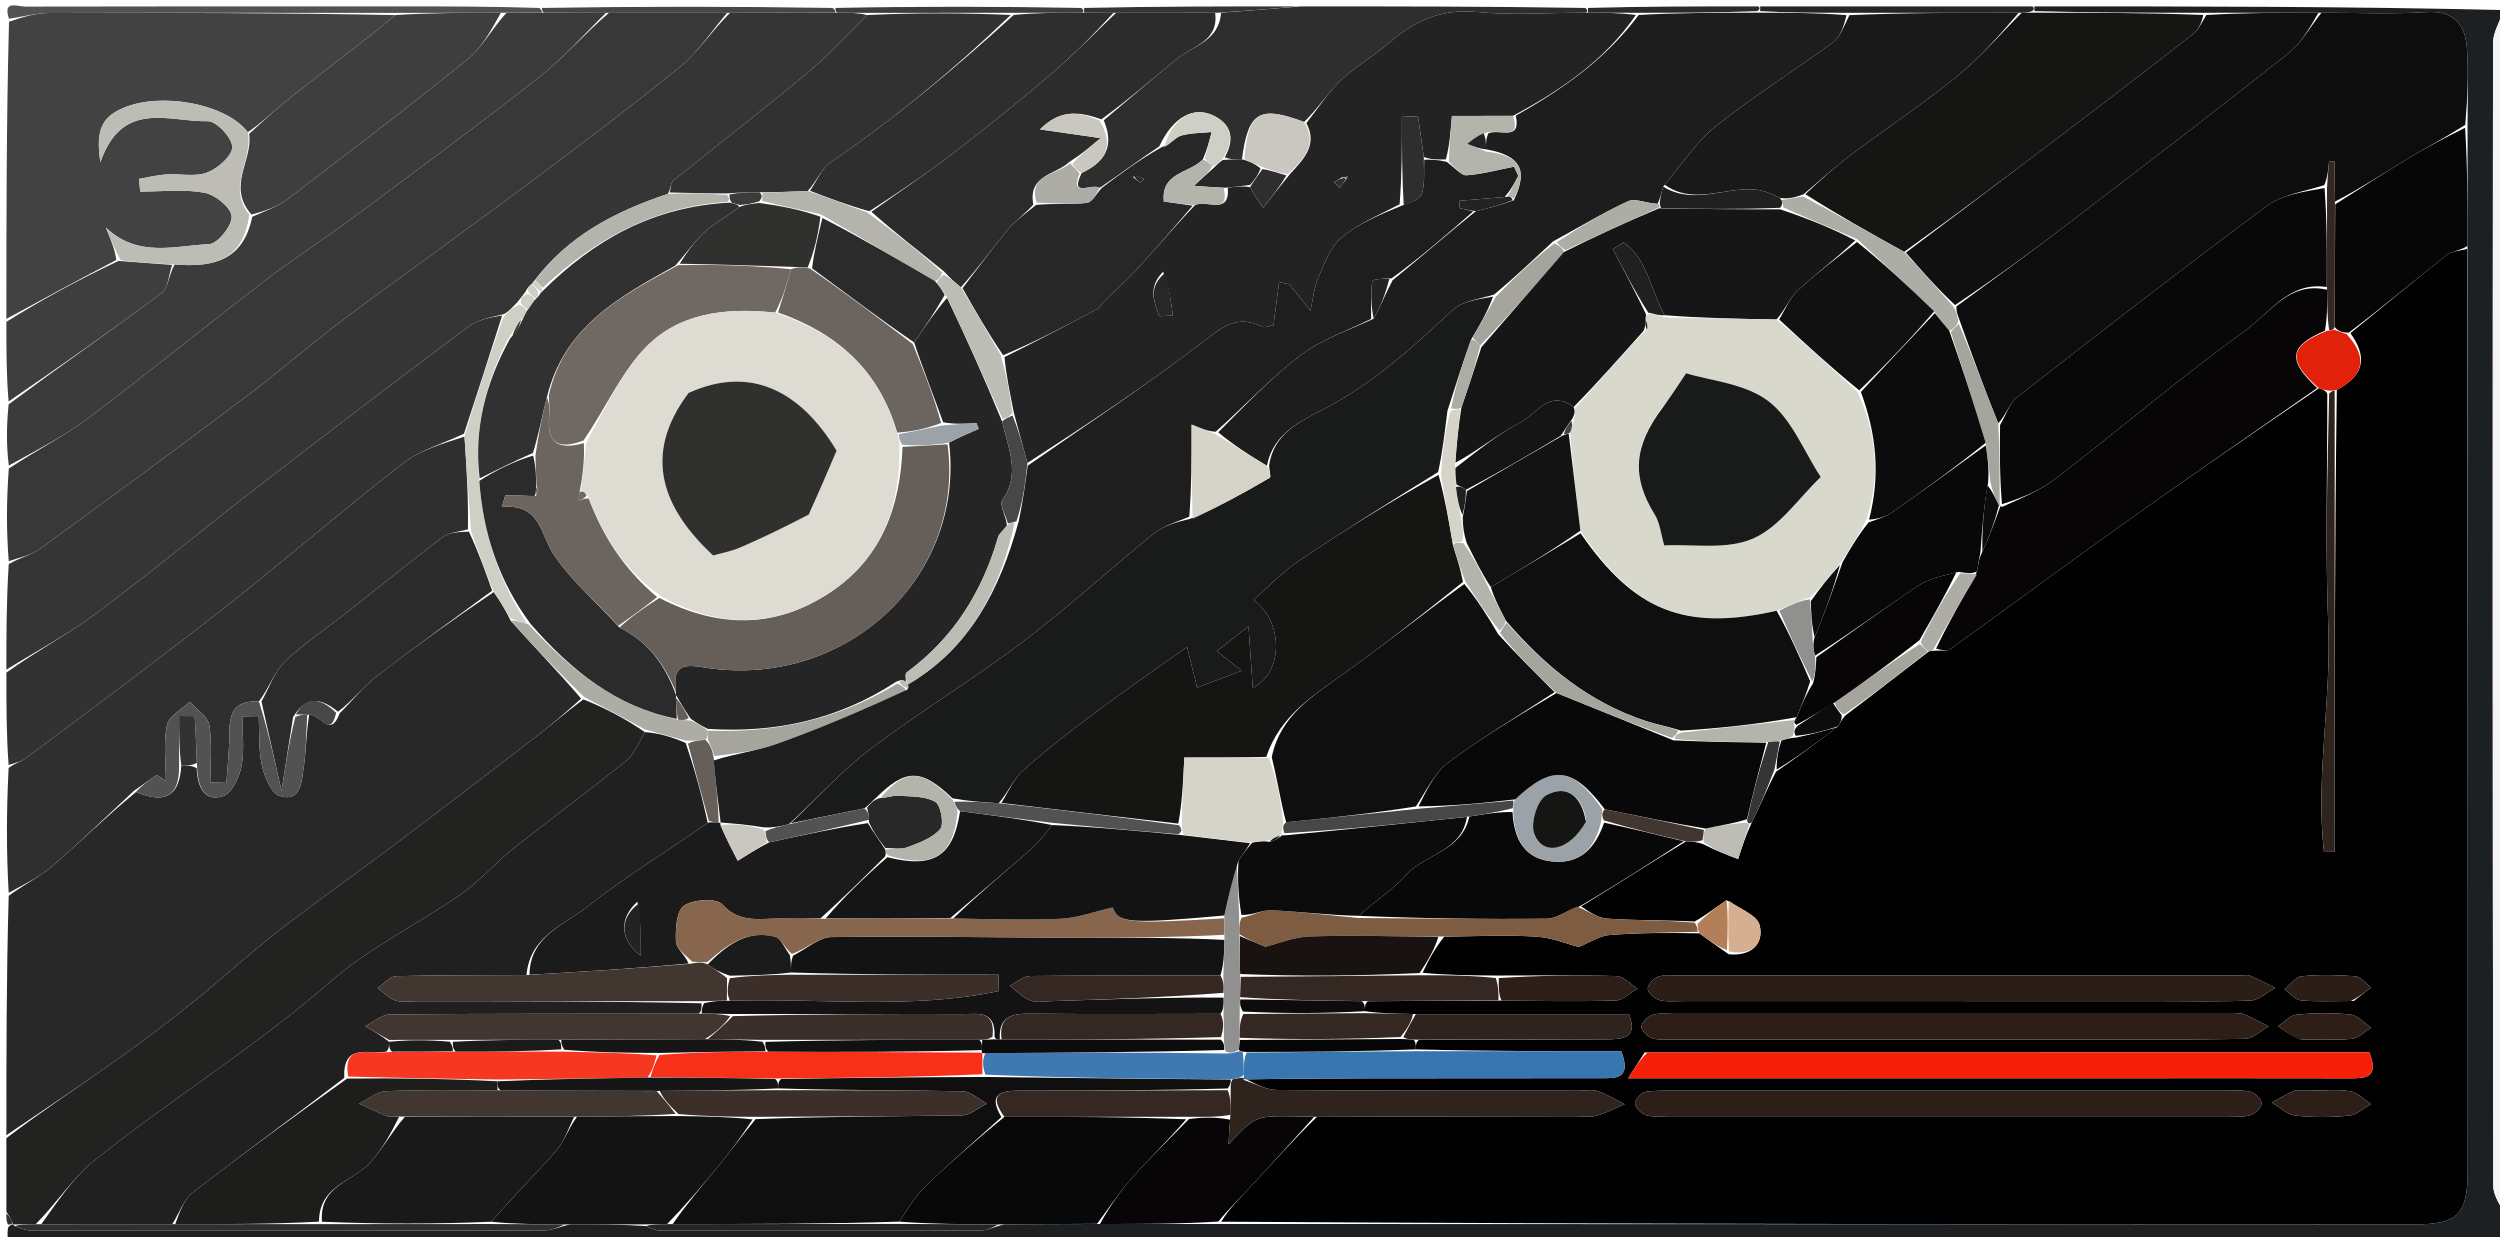 <svg version="1.1" id="Layer_1" xmlns="http://www.w3.org/2000/svg" xmlns:xlink="http://www.w3.org/1999/xlink" x="0px" y="0px"
	 width="100%" viewBox="0 0 392 194" enable-background="new 0 0 392 194" xml:space="preserve">
<path fill="#282828" opacity="1" stroke="none" 
	d="
M1,178 
	C1,165.646 1,153.292 1.364,140.458 
	C3.905,138.603 6.292,137.47 8.217,135.803 
	C12.598,132.008 16.753,127.951 21.344,124.173 
	C26.021,126.166 28.152,124.727 28.425,120.021 
	C29.446,120.028 30.126,120.042 30.841,120.455 
	C30.954,123.575 32.17,125.782 35.009,124.825 
	C36.378,124.364 37.535,121.852 37.874,120.093 
	C38.356,117.589 37.996,114.924 37.996,112.328 
	C38.852,112.313 39.707,112.299 40.563,112.284 
	C40.695,114.874 40.512,117.534 41.067,120.03 
	C41.462,121.807 42.536,124.412 43.859,124.81 
	C47.239,125.826 47.275,122.542 47.606,120.429 
	C48.038,117.674 48.004,114.846 48.486,112.097 
	C50.179,111.729 51.718,115.989 53.27,111.829 
	C55.351,109.792 56.941,107.673 58.962,106.113 
	C64.938,101.498 71.085,97.105 77.423,92.835 
	C78.474,94.356 79.266,95.667 80.075,97.334 
	C83.815,101.52 87.54,105.35 91.12,109.54 
	C88.545,111.873 86.157,113.901 83.677,115.809 
	C76.473,121.355 69.259,126.889 61.996,132.358 
	C55.905,136.944 49.656,141.326 43.634,146.001 
	C39.082,149.534 34.841,153.467 30.344,157.075 
	C26.358,160.273 22.286,163.375 18.115,166.326 
	C12.479,170.314 6.711,174.118 1,178 
z"/>
<path fill="#353535" opacity="1" stroke="none" 
	d="
M1,105 
	C1,99.645 1,94.29 1.37,88.456 
	C3.254,87.359 4.968,87.014 6.252,86.079 
	C17.054,78.21 27.822,70.294 38.504,62.263 
	C43.744,58.324 48.681,53.981 53.929,50.053 
	C63.301,43.037 72.856,36.265 82.237,29.261 
	C90.456,23.124 98.669,16.964 106.618,10.487 
	C109.48,8.155 111.565,4.871 114.472,2.015 
	C120.288,2 125.637,1.992 131.405,1.991 
	C133.218,2.004 134.613,2.012 135.95,2.36 
	C132.604,5.797 129.464,9.073 125.993,11.949 
	C119.279,17.513 112.365,22.836 105.584,28.322 
	C105.164,28.662 105.184,29.545 104.714,30.397 
	C96.376,33.196 89.101,36.969 83.759,44.052 
	C83.602,44.147 83.463,44.487 83.257,44.624 
	C82.801,44.994 82.647,45.28 82.378,45.772 
	C81.89,46.368 81.614,46.811 81.076,47.434 
	C80.272,48.252 79.73,48.89 79.006,49.255 
	C76.985,49.729 74.887,50.127 73.351,51.277 
	C62.208,59.618 51.141,68.062 40.126,76.573 
	C31.752,83.043 23.612,89.822 15.129,96.142 
	C10.685,99.452 5.726,102.07 1,105 
z"/>
<path fill="#1D2023" opacity="1" stroke="none" 
	d="
M393,191 
	C393,192.332 393,193.663 393,194.997 
	C263.664,195 134.328,195.007 4.992,194.898 
	C3.737,194.897 0.687,196.948 1.251,192.499 
	C1.67,192.001 1.837,192.004 2.002,192.003 
	C2,191.999 1.99,191.997 2.314,192.258 
	C3.445,192.675 4.251,192.967 5.057,192.968 
	C31.804,192.989 58.55,192.996 85.296,192.938 
	C86.542,192.935 87.786,192.318 89.489,191.982 
	C93.623,191.979 97.299,191.981 101.301,192.246 
	C102.264,192.662 102.902,192.951 103.539,192.952 
	C120.284,192.983 137.028,193.002 153.772,192.947 
	C154.849,192.944 155.924,192.331 157.466,191.992 
	C162.626,191.953 167.32,191.924 172.48,191.92 
	C178.971,191.93 184.995,191.914 191.487,191.918 
	C254.12,191.955 316.286,191.972 378.453,191.986 
	C385.282,191.987 386.928,190.58 386.933,183.528 
	C386.967,135.362 386.892,87.196 386.893,38.56 
	C386.918,32.073 386.903,26.056 386.912,19.573 
	C386.915,15.286 387.082,11.453 386.818,7.65 
	C386.557,3.892 384.857,1.632 380.445,1.904 
	C374.982,2.24 369.484,1.996 363.532,1.998 
	C357.377,1.998 351.69,2.002 345.534,2.002 
	C336.375,1.994 327.685,1.99 318.996,1.739 
	C318.997,1.493 319,1 319,1 
	C343.667,1 368.333,1 392.597,1.583 
	C391.746,3.708 390.908,5.25 390.907,6.793 
	C390.842,66.505 390.836,126.217 390.945,185.928 
	C390.948,187.62 392.285,189.309 393,191 
z"/>
<path fill="#383838" opacity="1" stroke="none" 
	d="
M114.005,2.021 
	C111.565,4.871 109.48,8.155 106.618,10.487 
	C98.669,16.964 90.456,23.124 82.237,29.261 
	C72.856,36.265 63.301,43.037 53.929,50.053 
	C48.681,53.981 43.744,58.324 38.504,62.263 
	C27.822,70.294 17.054,78.21 6.252,86.079 
	C4.968,87.014 3.254,87.359 1.37,87.988 
	C1,83.311 1,78.621 1.383,73.464 
	C5.792,70.549 10.05,68.412 13.798,65.595 
	C23.181,58.541 32.283,51.115 41.599,43.97 
	C46.057,40.551 50.804,37.51 55.316,34.158 
	C65.096,26.891 74.916,19.668 84.498,12.145 
	C88.303,9.157 91.522,5.422 95.476,2.021 
	C101.964,2.017 107.984,2.019 114.005,2.021 
z"/>
<path fill="#424242" opacity="1" stroke="none" 
	d="
M1,50 
	C1,34.646 1,19.292 1.413,3.406 
	C3.781,2.584 5.735,2.048 7.69,2.041 
	C25.795,1.983 43.9,2.017 61.947,2.365 
	C59.208,4.753 56.516,6.786 53.847,8.847 
	C50.683,11.291 47.502,13.716 44.399,16.236 
	C42.55,17.738 40.837,19.407 38.849,20.725 
	C35.48,16.287 25.408,14.412 19.45,16.877 
	C16.074,18.273 14.937,20.284 15.739,25.429 
	C19.207,15.506 26.567,19.166 32.585,19.006 
	C33.927,18.971 36.403,21.614 36.418,23.043 
	C36.431,24.419 34.161,26.417 32.482,27.053 
	C30.578,27.775 28.21,27.209 26.054,27.352 
	C24.631,27.447 23.225,27.805 21.811,28.046 
	C21.865,28.712 21.92,29.377 21.974,30.043 
	C25.337,30.043 28.775,29.625 32.031,30.215 
	C33.729,30.522 36.21,32.516 36.322,33.909 
	C36.436,35.336 34.148,38.216 32.809,38.279 
	C27.424,38.532 21.634,40.467 16.612,35.696 
	C17.413,37.675 18.018,39.169 18.235,40.765 
	C12.231,43.912 6.615,46.956 1,50 
z"/>
<path fill="#222221" opacity="1" stroke="none" 
	d="
M1,178.461 
	C6.711,174.118 12.479,170.314 18.115,166.326 
	C22.286,163.375 26.358,160.273 30.344,157.075 
	C34.841,153.467 39.082,149.534 43.634,146.001 
	C49.656,141.326 55.905,136.944 61.996,132.358 
	C69.259,126.889 76.473,121.355 83.677,115.809 
	C86.157,113.901 88.545,111.873 91.464,109.659 
	C95.026,111.077 98.1,112.734 101.129,114.802 
	C100.104,116.616 99.379,118.337 98.098,119.368 
	C92.313,124.023 86.318,128.419 80.504,133.041 
	C77.664,135.299 75.26,138.142 72.298,140.202 
	C65.563,144.884 57.997,148.548 51.867,153.887 
	C40.153,164.09 26.967,172.236 14.901,181.887 
	C11.46,184.64 8.947,188.553 5.607,191.946 
	C4.134,191.971 3.062,191.984 1.99,191.997 
	C1.99,191.997 2,191.999 1.968,191.712 
	C1.625,190.95 1.312,190.475 1,190 
	C1,186.307 1,182.614 1,178.461 
z"/>
<path fill="#2F2F2F" opacity="1" stroke="none" 
	d="
M21,124.001 
	C16.753,127.951 12.598,132.008 8.217,135.803 
	C6.292,137.47 3.905,138.603 1.364,139.989 
	C1,133.646 1,127.291 1.353,120.416 
	C2.472,119.583 3.348,119.415 3.988,118.934 
	C14.251,111.225 24.594,103.615 34.693,95.696 
	C44.295,88.166 53.521,80.155 63.161,72.678 
	C65.912,70.544 69.532,69.531 72.828,68.46 
	C73.18,73.612 73.457,78.309 73.368,83.009 
	C71.785,83.407 70.35,83.516 69.387,84.246 
	C64.438,88 59.62,91.925 54.737,95.765 
	C51.379,98.406 47.772,100.78 44.703,103.718 
	C43.014,105.335 42.206,107.872 40.593,109.983 
	C36.376,109.783 35.958,112.225 35.956,115.202 
	C35.955,117.721 35.663,120.239 35.5,122.757 
	C34.655,122.733 33.811,122.708 32.966,122.684 
	C32.966,119.681 33.294,116.625 32.82,113.699 
	C32.601,112.346 30.819,111.247 29.745,110.032 
	C28.499,111.243 26.457,112.294 26.175,113.698 
	C25.609,116.509 26.007,119.513 26.007,122.437 
	C25.53,122.128 25.052,121.818 24.575,121.509 
	C23.383,122.34 22.192,123.17 21,124.001 
z"/>
<path fill="#323232" opacity="1" stroke="none" 
	d="
M72.754,68.004 
	C69.532,69.531 65.912,70.544 63.161,72.678 
	C53.521,80.155 44.295,88.166 34.693,95.696 
	C24.594,103.615 14.251,111.225 3.988,118.934 
	C3.348,119.415 2.472,119.583 1.353,119.948 
	C1,115.311 1,110.621 1,105.466 
	C5.726,102.07 10.685,99.452 15.129,96.142 
	C23.612,89.822 31.752,83.043 40.126,76.573 
	C51.141,68.062 62.208,59.618 73.351,51.277 
	C74.887,50.127 76.985,49.729 78.739,49.468 
	C76.688,55.971 74.721,61.988 72.754,68.004 
z"/>
<path fill="#3B3B3B" opacity="1" stroke="none" 
	d="
M95.008,2.027 
	C91.522,5.422 88.303,9.157 84.498,12.145 
	C74.916,19.668 65.096,26.891 55.316,34.158 
	C50.804,37.51 46.057,40.551 41.599,43.97 
	C32.283,51.115 23.181,58.541 13.798,65.595 
	C10.05,68.412 5.792,70.549 1.383,72.998 
	C1,69.969 1,66.939 1.351,63.403 
	C9.605,57.283 17.571,51.752 25.338,45.954 
	C26.396,45.165 26.458,43.043 27.398,41.462 
	C33.602,41.999 38.172,40.733 39.554,33.99 
	C41.65,33.064 43.566,32.38 45.108,31.206 
	C54.588,23.987 64.081,16.777 73.338,9.278 
	C75.662,7.395 77.136,4.464 79.429,2.008 
	C81.564,1.994 83.273,1.987 85.438,1.989 
	C88.932,2.008 91.97,2.017 95.008,2.027 
z"/>
<path fill="#2E2E2E" opacity="1" stroke="none" 
	d="
M204,1 
	C218.688,1 233.375,1 248.53,1.246 
	C248.998,1.493 248.995,1.985 248.527,1.989 
	C242.585,1.996 237.068,2.422 231.647,1.885 
	C226.042,1.33 221.76,3.242 217.747,6.784 
	C215.41,8.847 212.574,10.363 210.332,12.511 
	C208.246,14.51 206.65,17.021 204.485,19.122 
	C197.372,16.474 195.738,17.566 194.728,24.967 
	C193.561,24.986 192.783,24.994 192.05,24.652 
	C193.661,21.777 193.061,19.646 190.587,18.282 
	C187.232,16.431 183.896,18.366 181.776,22.952 
	C178.515,25.13 175.649,27.288 172.424,29.463 
	C171.197,28.655 167.646,31.13 169.612,27.121 
	C173.488,25.305 174.71,22.752 173.067,18.865 
	C177.054,15.524 180.729,12.35 184.48,9.27 
	C187.035,7.172 191.14,6.504 191.461,1.998 
	C195.948,1.665 199.974,1.332 204,1 
z"/>
<path fill="#F5F2F1" opacity="1" stroke="none" 
	d="
M393,190.531 
	C392.285,189.309 390.948,187.62 390.945,185.928 
	C390.836,126.217 390.842,66.505 390.907,6.793 
	C390.908,5.25 391.746,3.708 392.597,2.083 
	C393,64.688 393,127.375 393,190.531 
z"/>
<path fill="#3E3E3E" opacity="1" stroke="none" 
	d="
M26.982,41.538 
	C26.458,43.043 26.396,45.165 25.338,45.954 
	C17.571,51.752 9.605,57.283 1.351,62.949 
	C1,58.975 1,54.951 1,50.463 
	C6.615,46.956 12.231,43.912 18.566,40.919 
	C21.851,41.159 24.416,41.349 26.982,41.538 
z"/>
<path fill="#525252" opacity="1" stroke="none" 
	d="
M84.982,1.98 
	C83.273,1.987 81.564,1.994 78.961,1.999 
	C72.712,2.006 67.358,2.015 62.005,2.023 
	C43.9,2.017 25.795,1.983 7.69,2.041 
	C5.735,2.048 3.781,2.584 1.413,2.937 
	C0.389,-0.05 2.705,1.036 3.975,1.033 
	C23.54,0.986 43.107,1 62.673,1 
	C69.803,1 76.933,1 84.529,1.245 
	C84.995,1.49 84.982,1.98 84.982,1.98 
z"/>
<path fill="#484745" opacity="1" stroke="none" 
	d="
M85.438,1.989 
	C84.982,1.98 84.995,1.49 84.997,1.245 
	C100.021,1 115.042,1 130.529,1.246 
	C130.996,1.492 130.986,1.984 130.986,1.984 
	C125.637,1.992 120.288,2 114.472,2.015 
	C107.984,2.019 101.964,2.017 95.476,2.021 
	C91.97,2.017 88.932,2.008 85.438,1.989 
z"/>
<path fill="#252525" opacity="1" stroke="none" 
	d="
M318.531,1 
	C319,1 318.997,1.493 318.664,1.743 
	C317.887,1.998 317.445,2.001 316.533,2.001 
	C307.378,2.001 298.691,2.005 289.54,2.006 
	C284.714,1.998 280.352,1.993 275.993,1.741 
	C275.996,1.494 276,1 276,1 
	C290.021,1 304.042,1 318.531,1 
z"/>
<path fill="#3E3E3E" opacity="1" stroke="none" 
	d="
M131.405,1.991 
	C130.986,1.984 130.996,1.492 130.998,1.246 
	C143.688,1 156.375,1 169.528,1.247 
	C169.994,1.493 169.987,1.987 169.531,1.989 
	C165.717,1.997 162.36,2.003 158.534,2.006 
	C150.712,2.007 143.36,2.013 136.007,2.019 
	C134.613,2.012 133.218,2.004 131.405,1.991 
z"/>
<path fill="#353535" opacity="1" stroke="none" 
	d="
M169.987,1.987 
	C169.987,1.987 169.994,1.493 169.997,1.247 
	C181.021,1 192.042,1 203.531,1 
	C199.974,1.332 195.948,1.665 190.994,1.998 
	C185.045,2.004 180.024,2.009 174.585,2.01 
	C172.774,2 171.381,1.993 169.987,1.987 
z"/>
<path fill="#2B2B2B" opacity="1" stroke="none" 
	d="
M275.531,1 
	C276,1 275.996,1.494 275.526,1.743 
	C269.039,1.998 263.022,2.003 256.56,2.005 
	C253.742,1.997 251.369,1.991 248.995,1.985 
	C248.995,1.985 248.998,1.493 248.999,1.246 
	C257.688,1 266.375,1 275.531,1 
z"/>
<path fill="#2F2F2F" opacity="1" stroke="none" 
	d="
M1,190.333 
	C1.312,190.475 1.625,190.95 1.971,191.716 
	C1.837,192.004 1.67,192.001 1.251,191.999 
	C1,191.556 1,191.111 1,190.333 
z"/>
<path fill="#2B2B2B" opacity="1" stroke="none" 
	d="
M41.001,109.994 
	C42.206,107.872 43.014,105.335 44.703,103.718 
	C47.772,100.78 51.379,98.406 54.737,95.765 
	C59.62,91.925 64.438,88 69.387,84.246 
	C70.35,83.516 71.785,83.407 73.519,83.356 
	C75.079,86.675 76.122,89.65 77.165,92.624 
	C71.085,97.105 64.938,101.498 58.962,106.113 
	C56.941,107.673 55.351,109.792 53.006,111.601 
	C50.131,109.265 47.979,109.189 45.96,112.42 
	C45.349,116.231 44.818,119.641 44.14,124.004 
	C42.929,118.599 41.965,114.297 41.001,109.994 
z"/>
<path fill="#525252" opacity="1" stroke="none" 
	d="
M40.593,109.983 
	C41.965,114.297 42.929,118.599 44.14,124.004 
	C44.818,119.641 45.349,116.231 46.314,112.413 
	C47.223,112.019 47.697,112.034 48.171,112.049 
	C48.004,114.846 48.038,117.674 47.606,120.429 
	C47.275,122.542 47.239,125.826 43.859,124.81 
	C42.536,124.412 41.462,121.807 41.067,120.03 
	C40.512,117.534 40.695,114.874 40.563,112.284 
	C39.707,112.299 38.852,112.313 37.996,112.328 
	C37.996,114.924 38.356,117.589 37.874,120.093 
	C37.535,121.852 36.378,124.364 35.009,124.825 
	C32.17,125.782 30.954,123.575 30.897,120.013 
	C30.788,116.878 30.658,114.584 30.527,112.29 
	C29.713,112.282 28.898,112.274 28.083,112.266 
	C28.083,114.853 28.083,117.44 28.083,120.028 
	C28.152,124.727 26.021,126.166 21.344,124.173 
	C22.192,123.17 23.383,122.34 24.575,121.509 
	C25.052,121.818 25.53,122.128 26.007,122.437 
	C26.007,119.513 25.609,116.509 26.175,113.698 
	C26.457,112.294 28.499,111.243 29.745,110.032 
	C30.819,111.247 32.601,112.346 32.82,113.699 
	C33.294,116.625 32.966,119.681 32.966,122.684 
	C33.811,122.708 34.655,122.733 35.5,122.757 
	C35.663,120.239 35.955,117.721 35.956,115.202 
	C35.958,112.225 36.376,109.783 40.593,109.983 
z"/>
<path fill="#D0CFC6" opacity="1" stroke="none" 
	d="
M77.423,92.835 
	C76.122,89.65 75.079,86.675 73.885,83.353 
	C73.457,78.309 73.18,73.612 72.828,68.46 
	C74.721,61.988 76.688,55.971 78.922,49.741 
	C79.73,48.89 80.272,48.252 81.41,47.77 
	C82.237,48.14 82.469,48.355 82.585,48.808 
	C82.311,49.358 82.152,49.67 81.697,50.1 
	C80.93,51.143 80.46,52.07 79.656,53.147 
	C76.061,60.176 74.298,67.338 75.157,75.403 
	C75.778,83.795 78.25,91.141 82.59,97.697 
	C81.493,97.469 80.776,97.223 80.059,96.977 
	C79.266,95.667 78.474,94.356 77.423,92.835 
z"/>
<path fill="#ADACA5" opacity="1" stroke="none" 
	d="
M80.075,97.334 
	C80.776,97.223 81.493,97.469 82.833,97.872 
	C89.578,105.14 96.617,110.834 106.345,112.851 
	C107.07,112.945 107.573,112.911 108.382,113.003 
	C109.451,113.516 110.214,113.903 110.978,114.566 
	C110.983,115.209 110.989,115.576 110.603,116.009 
	C109.42,116.13 108.629,116.186 107.475,116.123 
	C105.132,115.467 103.153,114.929 101.173,114.391 
	C98.1,112.734 95.026,111.077 91.609,109.3 
	C87.54,105.35 83.815,101.52 80.075,97.334 
z"/>
<path fill="#323232" opacity="1" stroke="none" 
	d="
M28.425,120.021 
	C28.083,117.44 28.083,114.853 28.083,112.266 
	C28.898,112.274 29.713,112.282 30.527,112.29 
	C30.658,114.584 30.788,116.878 30.862,119.614 
	C30.126,120.042 29.446,120.028 28.425,120.021 
z"/>
<path fill="#484745" opacity="1" stroke="none" 
	d="
M48.486,112.097 
	C47.697,112.034 47.223,112.019 46.395,112.012 
	C47.979,109.189 50.131,109.265 52.711,111.774 
	C51.718,115.989 50.179,111.729 48.486,112.097 
z"/>
<path fill="#313131" opacity="1" stroke="none" 
	d="
M135.95,2.36 
	C143.36,2.013 150.712,2.007 158.476,2.346 
	C149.709,10.774 140.311,18.571 130.201,25.495 
	C128.788,26.463 128.053,28.419 126.655,29.946 
	C124.064,30.058 121.822,30.142 119.061,30.154 
	C117.15,30.139 115.758,30.196 114.009,30.332 
	C110.768,30.332 107.883,30.254 104.999,30.176 
	C105.184,29.545 105.164,28.662 105.584,28.322 
	C112.365,22.836 119.279,17.513 125.993,11.949 
	C129.464,9.073 132.604,5.797 135.95,2.36 
z"/>
<path fill="#B4B3AC" opacity="1" stroke="none" 
	d="
M104.714,30.397 
	C107.883,30.254 110.768,30.332 114.021,30.574 
	C114.394,31.064 114.397,31.389 114.005,31.651 
	C102.305,32.414 93.152,37.657 85.062,45.134 
	C84.569,44.549 84.243,44.253 83.917,43.957 
	C89.101,36.969 96.376,33.196 104.714,30.397 
z"/>
<path fill="#D0CFC6" opacity="1" stroke="none" 
	d="
M81.672,47.589 
	C81.614,46.811 81.89,46.368 82.709,46.071 
	C83.474,46.416 83.695,46.614 83.822,47.067 
	C83.385,47.738 83.043,48.154 82.7,48.57 
	C82.469,48.355 82.237,48.14 81.672,47.589 
z"/>
<path fill="#D0CFC6" opacity="1" stroke="none" 
	d="
M83.759,44.052 
	C84.243,44.253 84.569,44.549 84.99,45.278 
	C85.084,45.712 84.786,45.835 84.457,45.496 
	C83.907,44.933 83.685,44.71 83.463,44.487 
	C83.463,44.487 83.602,44.147 83.759,44.052 
z"/>
<path fill="#D0CFC6" opacity="1" stroke="none" 
	d="
M82.922,45.918 
	C82.647,45.28 82.801,44.994 83.257,44.624 
	C83.685,44.71 83.907,44.933 84.37,45.704 
	C84.44,46.514 84.209,46.701 83.916,46.813 
	C83.695,46.614 83.474,46.416 82.922,45.918 
z"/>
<path fill="#020101" opacity="1" stroke="none" 
	d="
M386.852,39.03 
	C386.892,87.196 386.967,135.362 386.933,183.528 
	C386.928,190.58 385.282,191.987 378.453,191.986 
	C316.286,191.972 254.12,191.955 191.494,191.561 
	C192.8,189.402 194.616,187.667 196.321,185.829 
	C199.588,182.306 202.792,178.724 206.487,175.127 
	C220.232,175.065 233.511,175.041 246.79,175.018 
	C247.952,175.016 249.175,175.248 250.262,174.962 
	C251.81,174.553 253.258,173.765 254.749,173.14 
	C253.34,172.434 251.982,171.58 250.504,171.079 
	C249.61,170.776 248.531,171.022 247.535,171.022 
	C231.765,171.007 215.996,171.044 200.227,170.907 
	C198.476,170.891 196.733,169.88 195.448,169.243 
	C202.241,169.131 208.572,169.094 214.903,169.085 
	C226.899,169.067 238.895,169.062 250.892,169.059 
	C253.287,169.058 255.901,169.301 254.218,164.831 
	C243.594,164.831 232.801,164.831 222.006,164.537 
	C222.007,163.85 222.01,163.458 222.48,163.049 
	C232.548,163.012 242.148,162.988 251.749,162.977 
	C254.447,162.974 256.907,162.801 255.423,159.011 
	C244.149,159.011 233.073,159.011 221.555,158.995 
	C218.758,158.94 216.402,158.901 214.035,158.555 
	C214.017,157.835 214.011,157.423 214.473,157 
	C221.613,156.94 228.286,156.891 235.429,156.89 
	C241.719,156.946 247.542,157.059 253.355,156.875 
	C254.512,156.838 255.632,155.665 256.769,155.016 
	C255.668,154.33 254.584,153.087 253.462,153.052 
	C247.316,152.862 241.161,152.968 234.549,152.962 
	C230.417,152.927 226.747,152.902 223.07,152.53 
	C224.041,150.426 225.017,148.668 226.461,146.868 
	C231.567,146.809 236.219,146.581 240.84,146.862 
	C243.338,147.014 245.783,148.036 247.555,148.487 
	C249.279,147.786 250.787,146.737 252.367,146.612 
	C256.954,146.246 261.569,146.252 266.459,146.349 
	C268.087,147.54 269.43,148.492 271.073,149.631 
	C274.734,149.977 276.6,147.911 275.914,145.076 
	C275.532,143.496 272.77,142.491 270.728,141.157 
	C268.975,142.279 267.573,143.469 265.721,144.489 
	C260.838,144.255 256.393,144.348 251.976,144.039 
	C250.454,143.933 249.002,142.823 247.921,142.127 
	C253.552,138.693 258.78,135.304 264.366,131.938 
	C265.441,131.988 266.158,132.015 267.046,132.359 
	C268.99,133.355 270.762,134.032 272.535,134.709 
	C273.132,132.859 273.729,131.01 274.674,128.988 
	C276.056,126.216 277.092,123.614 278.491,120.997 
	C281.911,118.672 284.967,116.364 288.224,113.882 
	C288.624,113.228 288.821,112.748 289.37,112.174 
	C293.906,108.77 298.091,105.459 302.483,102.116 
	C302.69,102.084 303.106,102.032 303.482,102.025 
	C304.52,101.952 305.349,102.119 305.816,101.783 
	C314.876,95.265 323.844,88.617 332.935,82.142 
	C343.013,74.964 353.196,67.934 363.608,60.873 
	C364.228,61.038 364.573,61.167 364.92,61.747 
	C364.937,74.184 364.584,86.186 365.072,98.153 
	C365.554,109.957 363.06,121.805 364.397,133.581 
	C364.957,133.575 365.518,133.568 366.079,133.562 
	C366.079,109.473 366.079,85.383 366.413,61.141 
	C370.881,58.761 371.164,55.877 368.538,52.235 
	C373.79,47.994 378.669,43.913 383.66,39.974 
	C384.468,39.336 385.775,39.329 386.852,39.03 
M257.885,165.02 
	C257.179,166.12 256.472,167.22 255.284,169.069 
	C282.191,169.069 307.497,169.069 332.804,169.069 
	C344.621,169.069 356.438,169.053 368.255,169.081 
	C370.786,169.087 373.174,169.116 371.503,165.004 
	C334.013,165.004 296.414,165.004 257.885,165.02 
M337.5,156.974 
	C342.655,156.972 347.816,157.107 352.961,156.875 
	C354.252,156.817 355.49,155.585 356.753,154.892 
	C355.438,154.247 354.143,153.555 352.796,152.985 
	C352.372,152.805 351.81,152.954 351.311,152.954 
	C322.042,152.953 292.774,152.952 263.506,152.957 
	C262.343,152.958 261.103,152.785 260.045,153.135 
	C259.31,153.379 258.335,154.404 258.366,155.036 
	C258.398,155.684 259.437,156.627 260.192,156.816 
	C261.449,157.13 262.831,156.97 264.161,156.97 
	C288.274,156.975 312.387,156.973 337.5,156.974 
M264.575,171.01 
	C262.414,171.038 260.234,170.914 258.102,171.18 
	C257.413,171.266 256.365,172.376 256.367,173.014 
	C256.369,173.658 257.368,174.626 258.116,174.862 
	C259.182,175.199 260.418,175.023 261.581,175.023 
	C290.853,175.028 320.125,175.028 349.398,175.023 
	C350.561,175.023 351.797,175.198 352.863,174.86 
	C353.613,174.621 354.614,173.65 354.614,173.006 
	C354.614,172.369 353.584,171.337 352.854,171.178 
	C351.42,170.865 349.88,171.014 348.384,171.014 
	C320.775,171.009 293.166,171.01 264.575,171.01 
M320.5,162.988 
	C321.498,162.988 322.496,162.988 323.493,162.988 
	C332.973,162.987 342.453,163.063 351.93,162.894 
	C353.215,162.871 354.478,161.624 355.751,160.944 
	C354.448,160.288 353.167,159.584 351.832,159.005 
	C351.412,158.822 350.846,158.973 350.347,158.973 
	C321.078,158.973 291.809,158.972 262.539,158.977 
	C261.376,158.977 260.138,158.802 259.076,159.145 
	C258.336,159.385 257.353,160.384 257.367,161.023 
	C257.382,161.665 258.409,162.638 259.155,162.828 
	C260.41,163.147 261.794,162.984 263.123,162.985 
	C281.915,162.99 300.708,162.988 320.5,162.988 
M361.668,171.01 
	C361.006,171.012 360.267,170.825 359.698,171.056 
	C358.489,171.549 357.369,172.26 356.212,172.881 
	C357.445,173.595 358.625,174.779 359.923,174.926 
	C362.699,175.241 365.555,175.205 368.341,174.932 
	C369.538,174.815 370.641,173.75 371.787,173.115 
	C370.708,172.417 369.7,171.317 368.535,171.112 
	C366.609,170.774 364.58,171.014 361.668,171.01 
M360.831,162.985 
	C363.48,162.981 366.146,163.146 368.771,162.889 
	C369.823,162.787 370.785,161.757 371.788,161.149 
	C370.729,160.428 369.725,159.206 368.601,159.085 
	C365.819,158.785 362.967,158.824 360.175,159.077 
	C359.141,159.17 358.196,160.245 357.211,160.872 
	C358.12,161.571 359.03,162.27 360.831,162.985 
M369.075,156.952 
	C369.979,156.248 370.884,155.543 371.789,154.838 
	C370.964,154.224 370.176,153.151 369.306,153.079 
	C366.514,152.846 363.673,152.804 360.89,153.078 
	C359.938,153.172 359.101,154.421 358.212,155.142 
	C359.053,155.74 359.851,156.766 360.743,156.856 
	C363.199,157.103 365.695,156.959 369.075,156.952 
z"/>
<path fill="#0E0D0D" opacity="1" stroke="none" 
	d="
M364,2.003 
	C369.484,1.996 374.982,2.24 380.445,1.904 
	C384.857,1.632 386.557,3.892 386.818,7.65 
	C387.082,11.453 386.915,15.286 386.551,19.575 
	C383.372,21.6 380.531,23.077 377.796,24.73 
	C373.878,27.097 370.038,29.593 366.12,31.612 
	C366.075,29.24 366.075,27.29 366.075,25.339 
	C365.781,25.34 365.488,25.341 365.195,25.342 
	C365.075,26.569 364.956,27.797 364.453,29.022 
	C361.175,30.074 357.83,30.523 355.458,32.283 
	C342.274,42.066 329.293,52.124 316.349,62.225 
	C315.067,63.226 314.506,65.152 313.318,66.374 
	C311.117,60.875 309.207,55.65 307.234,50.13 
	C306.931,49.282 306.692,48.73 306.792,48.033 
	C312.944,43.55 318.801,39.27 324.562,34.864 
	C336.011,26.107 347.469,17.358 358.77,8.412 
	C360.881,6.741 362.275,4.163 364,2.003 
z"/>
<path fill="#151514" opacity="1" stroke="none" 
	d="
M317.002,2.005 
	C317.445,2.001 317.887,1.998 318.662,1.99 
	C327.685,1.99 336.375,1.994 345.477,2.349 
	C345.205,3.609 344.679,4.719 343.814,5.394 
	C337.055,10.666 330.248,15.878 323.421,21.063 
	C315.249,27.269 307.042,33.43 298.568,39.491 
	C293.193,36.508 288.101,33.645 283.077,30.453 
	C285.528,28.153 287.837,26.083 290.308,24.229 
	C295.831,20.084 301.599,16.249 306.95,11.896 
	C310.58,8.943 313.67,5.325 317.002,2.005 
z"/>
<path fill="#101010" opacity="1" stroke="none" 
	d="
M298.849,39.61 
	C307.042,33.43 315.249,27.269 323.421,21.063 
	C330.248,15.878 337.055,10.666 343.814,5.394 
	C344.679,4.719 345.205,3.609 345.945,2.353 
	C351.69,2.002 357.377,1.998 363.532,1.998 
	C362.275,4.163 360.881,6.741 358.77,8.412 
	C347.469,17.358 336.011,26.107 324.562,34.864 
	C318.801,39.27 312.944,43.55 306.547,47.832 
	C303.591,45.054 301.22,42.332 298.849,39.61 
z"/>
<path fill="#080808" opacity="1" stroke="none" 
	d="
M172.013,191.894 
	C167.32,191.924 162.626,191.953 156.999,191.985 
	C151.054,191.962 146.041,191.936 141.033,191.554 
	C142.392,189.447 143.559,187.5 145.139,185.981 
	C148.998,182.27 153.048,178.757 157.487,175.126 
	C167.305,175.109 176.658,175.129 185.995,175.507 
	C183.104,178.842 180.128,181.729 177.388,184.826 
	C175.432,187.037 173.794,189.528 172.013,191.894 
z"/>
<path fill="#131313" opacity="1" stroke="none" 
	d="
M100.975,191.984 
	C97.299,191.981 93.623,191.979 89.025,191.983 
	C84.409,191.967 80.715,191.947 77.028,191.569 
	C80.467,187.612 84.014,184.113 87.271,180.362 
	C88.527,178.915 89.125,176.896 90.486,175.103 
	C95.964,175.037 100.978,175.007 106.453,174.996 
	C110.615,175.062 114.317,175.109 118.011,175.522 
	C116.304,178.108 114.658,180.373 112.891,182.539 
	C110.313,185.699 107.649,188.787 104.618,191.924 
	C103.134,191.956 102.055,191.97 100.975,191.984 
z"/>
<path fill="#070606" opacity="1" stroke="none" 
	d="
M366.165,32.034 
	C370.038,29.593 373.878,27.097 377.796,24.73 
	C380.531,23.077 383.372,21.6 386.526,20.042 
	C386.903,26.056 386.918,32.073 386.893,38.56 
	C385.775,39.329 384.468,39.336 383.66,39.974 
	C378.669,43.913 373.79,47.994 368.265,52.174 
	C367.13,52.118 366.604,51.917 366.071,51.268 
	C366.097,44.557 366.131,38.295 366.165,32.034 
z"/>
<path fill="#070505" opacity="1" stroke="none" 
	d="
M172.48,191.92 
	C173.794,189.528 175.432,187.037 177.388,184.826 
	C180.128,181.729 183.104,178.842 186.427,175.468 
	C188.888,175.128 190.901,175.185 192.871,175.571 
	C192.776,176.845 192.723,177.788 192.629,179.437 
	C196.823,174.993 196.823,174.987 202.59,175.038 
	C203.734,175.048 204.878,175.122 206.021,175.167 
	C202.792,178.724 199.588,182.306 196.321,185.829 
	C194.616,187.667 192.8,189.402 191.027,191.541 
	C184.995,191.914 178.971,191.93 172.48,191.92 
z"/>
<path fill="#2F2F2F" opacity="1" stroke="none" 
	d="
M77.021,191.926 
	C80.715,191.947 84.409,191.967 88.566,191.987 
	C87.786,192.318 86.542,192.935 85.296,192.938 
	C58.55,192.996 31.804,192.989 5.057,192.968 
	C4.251,192.967 3.445,192.675 2.314,192.258 
	C3.062,191.984 4.134,191.971 6.074,191.962 
	C13.633,191.957 20.324,191.948 27.481,191.954 
	C35.304,191.956 42.66,191.944 50.483,191.944 
	C59.641,191.946 68.331,191.936 77.021,191.926 
z"/>
<path fill="#252525" opacity="1" stroke="none" 
	d="
M101.301,192.246 
	C102.055,191.97 103.134,191.956 105.084,191.946 
	C117.645,191.936 129.337,191.923 141.029,191.909 
	C146.041,191.936 151.054,191.962 156.533,191.995 
	C155.924,192.331 154.849,192.944 153.772,192.947 
	C137.028,193.002 120.284,192.983 103.539,192.952 
	C102.902,192.951 102.264,192.662 101.301,192.246 
z"/>
<path fill="#3E3E3E" opacity="1" stroke="none" 
	d="
M61.947,2.365 
	C67.358,2.015 72.712,2.006 78.534,2.006 
	C77.136,4.464 75.662,7.395 73.338,9.278 
	C64.081,16.777 54.588,23.987 45.108,31.206 
	C43.566,32.38 41.65,33.064 39.434,33.639 
	C35.494,29.174 39.712,25.107 39.063,21.001 
	C40.837,19.407 42.55,17.738 44.399,16.236 
	C47.502,13.716 50.683,11.291 53.847,8.847 
	C56.516,6.786 59.208,4.753 61.947,2.365 
z"/>
<path fill="#BDBCB5" opacity="1" stroke="none" 
	d="
M38.849,20.725 
	C39.712,25.107 35.494,29.174 39.081,33.654 
	C38.172,40.733 33.602,41.999 27.398,41.462 
	C24.416,41.349 21.851,41.159 18.954,40.817 
	C18.018,39.169 17.413,37.675 16.612,35.696 
	C21.634,40.467 27.424,38.532 32.809,38.279 
	C34.148,38.216 36.436,35.336 36.322,33.909 
	C36.21,32.516 33.729,30.522 32.031,30.215 
	C28.775,29.625 25.337,30.043 21.974,30.043 
	C21.92,29.377 21.865,28.712 21.811,28.046 
	C23.225,27.805 24.631,27.447 26.054,27.352 
	C28.21,27.209 30.578,27.775 32.482,27.053 
	C34.161,26.417 36.431,24.419 36.418,23.043 
	C36.403,21.614 33.927,18.971 32.585,19.006 
	C26.567,19.166 19.207,15.506 15.739,25.429 
	C14.937,20.284 16.074,18.273 19.45,16.877 
	C25.408,14.412 35.48,16.287 38.849,20.725 
z"/>
<path fill="#202020" opacity="1" stroke="none" 
	d="
M27.014,191.94 
	C20.324,191.948 13.633,191.957 6.476,191.95 
	C8.947,188.553 11.46,184.64 14.901,181.887 
	C26.967,172.236 40.153,164.09 51.867,153.887 
	C57.997,148.548 65.563,144.884 72.298,140.202 
	C75.26,138.142 77.664,135.299 80.504,133.041 
	C86.318,128.419 92.313,124.023 98.098,119.368 
	C99.379,118.337 100.104,116.616 101.129,114.802 
	C103.153,114.929 105.132,115.467 107.521,116.5 
	C109,120.9 110.07,124.804 110.962,129.033 
	C104.559,133.561 98.066,137.424 92.211,142.09 
	C88.577,144.986 83.073,146.728 82.557,152.886 
	C75.427,152.943 68.765,152.879 62.11,153.063 
	C61.124,153.09 60.17,154.286 59.201,154.942 
	C60.148,155.617 61.011,156.555 62.067,156.895 
	C63.124,157.236 64.374,156.985 65.539,156.985 
	C80.357,156.988 95.175,156.99 109.996,157.311 
	C110.013,158.056 110.027,158.482 109.57,158.94 
	C93.123,158.974 77.148,158.929 61.175,159.06 
	C59.858,159.071 58.551,160.279 57.239,160.93 
	C58.496,161.639 59.752,162.348 61.006,163.353 
	C61.003,164.043 61.003,164.438 60.583,164.899 
	C57.603,165.314 53.746,163.564 53.979,169.008 
	C45.957,175.173 38.027,180.931 30.294,186.941 
	C28.805,188.099 28.088,190.248 27.014,191.94 
z"/>
<path fill="#232323" opacity="1" stroke="none" 
	d="
M248.527,1.989 
	C251.369,1.991 253.742,1.997 256.502,2.345 
	C251.714,9.367 244.923,14.037 237.243,18.162 
	C233.76,18.184 230.71,18.184 227.66,18.184 
	C227.416,21.059 227.249,23.028 226.706,24.997 
	C225.327,25.014 224.325,25.029 223.254,24.612 
	C222.906,22.193 222.626,20.205 222.345,18.218 
	C221.504,18.254 220.662,18.29 219.821,18.325 
	C219.821,22.894 219.821,27.463 219.458,32.038 
	C216.139,33.753 212.886,35.115 210.327,37.292 
	C208.602,38.76 207.677,41.302 206.729,43.507 
	C206.03,45.133 205.872,46.99 205.473,48.745 
	C204.392,47.377 203.329,45.994 202.21,44.659 
	C202.047,44.465 201.614,44.498 200.565,44.252 
	C200.273,46.474 199.99,48.626 199.679,50.988 
	C199.105,51.074 198.345,51.445 197.882,51.216 
	C193.932,49.263 191.571,51.347 188.467,53.733 
	C179.635,60.521 170.287,66.638 161.102,72.587 
	C160.364,69.774 159.666,67.391 158.948,64.604 
	C158.336,61.466 157.743,58.733 157.506,55.987 
	C162.66,53.436 167.461,50.905 172.246,48.344 
	C172.499,48.208 172.581,47.785 172.808,47.562 
	C174.731,45.668 176.763,43.876 178.583,41.889 
	C181.464,38.743 184.206,35.47 187.395,32.159 
	C189.298,31.261 192.827,33.85 192.529,29.42 
	C193.9,29.265 194.95,29.132 196.002,29.358 
	C196.698,30.669 197.392,31.623 198.087,32.577 
	C199.407,30.875 200.727,29.173 202.31,27.245 
	C204.591,24.818 206.598,22.616 204.839,19.307 
	C206.65,17.021 208.246,14.51 210.332,12.511 
	C212.574,10.363 215.41,8.847 217.747,6.784 
	C221.76,3.242 226.042,1.33 231.647,1.885 
	C237.068,2.422 242.585,1.996 248.527,1.989 
M210.462,27.785 
	C210.034,28.038 209.606,28.291 209.177,28.544 
	C209.466,28.841 209.754,29.138 210.042,29.434 
	C210.381,28.971 210.72,28.508 211.26,27.921 
	C211.26,27.921 211.248,27.6 211.248,27.6 
	C211.248,27.6 210.959,27.946 210.462,27.785 
M182.381,42.603 
	C179.933,45.074 180.972,47.322 181.772,49.585 
	C182.482,49.548 183.192,49.511 183.903,49.474 
	C183.618,47.287 183.333,45.1 182.381,42.603 
z"/>
<path fill="#2C2C2C" opacity="1" stroke="none" 
	d="
M175.003,2.013 
	C180.024,2.009 185.045,2.004 190.533,1.999 
	C191.14,6.504 187.035,7.172 184.48,9.27 
	C180.729,12.35 177.054,15.524 172.709,18.707 
	C168.977,17.401 166.141,17.212 163.062,20.292 
	C166.652,20.809 169.248,21.184 172.567,21.662 
	C170.512,23.373 169.293,24.387 167.731,25.34 
	C165.612,27.42 161.152,27.365 162.022,32.086 
	C160.621,33.627 159.135,34.683 158.011,36.04 
	C155.552,39.009 153.277,42.13 150.664,45.044 
	C149.665,44.233 148.93,43.567 148.051,42.596 
	C144.034,39.319 140.159,36.347 136.634,33.204 
	C141.357,29.878 145.814,26.831 150.081,23.538 
	C155.186,19.597 160.214,15.546 165.111,11.351 
	C168.55,8.405 171.715,5.137 175.003,2.013 
z"/>
<path fill="#272727" opacity="1" stroke="none" 
	d="
M150.927,45.188 
	C153.277,42.13 155.552,39.009 158.011,36.04 
	C159.135,34.683 160.621,33.627 162.47,32.126 
	C165.469,31.854 167.969,32.109 170.401,31.812 
	C171.278,31.705 171.993,30.274 172.782,29.447 
	C175.649,27.288 178.515,25.13 182.14,23.085 
	C183.656,22.529 184.315,21.516 185.193,21.265 
	C186.72,20.829 188.382,20.863 189.988,20.7 
	C189.628,22.086 189.269,23.473 188.596,25.008 
	C186.417,27.223 182.013,27.017 182.49,31.596 
	C184.12,31.833 185.563,32.042 187.007,32.251 
	C184.206,35.47 181.464,38.743 178.583,41.889 
	C176.763,43.876 174.731,45.668 172.808,47.562 
	C172.581,47.785 172.499,48.208 172.246,48.344 
	C167.461,50.905 162.66,53.436 157.294,55.704 
	C154.793,52.018 152.86,48.603 150.927,45.188 
M177.619,27.716 
	C178.011,28.043 178.391,28.39 178.817,28.666 
	C178.858,28.692 179.187,28.274 179.383,28.062 
	C178.92,27.821 178.458,27.579 177.619,27.716 
z"/>
<path fill="#C9C7BF" opacity="1" stroke="none" 
	d="
M204.485,19.122 
	C206.598,22.616 204.591,24.818 201.974,27.283 
	C200.244,27.106 199.114,26.664 197.701,26.085 
	C196.651,25.617 195.884,25.287 195.117,24.957 
	C195.738,17.566 197.372,16.474 204.485,19.122 
z"/>
<path fill="#ADACA5" opacity="1" stroke="none" 
	d="
M172.424,29.463 
	C171.993,30.274 171.278,31.705 170.401,31.812 
	C167.969,32.109 165.469,31.854 162.549,31.778 
	C161.152,27.365 165.612,27.42 167.799,25.62 
	C168.568,26.381 168.928,26.8 169.287,27.22 
	C167.646,31.13 171.197,28.655 172.424,29.463 
z"/>
<path fill="#C9C7BF" opacity="1" stroke="none" 
	d="
M169.612,27.121 
	C168.928,26.8 168.568,26.381 168.141,25.682 
	C169.293,24.387 170.512,23.373 172.567,21.662 
	C169.248,21.184 166.652,20.809 163.062,20.292 
	C166.141,17.212 168.977,17.401 172.429,18.914 
	C174.71,22.752 173.488,25.305 169.612,27.121 
z"/>
<path fill="#D0CFC6" opacity="1" stroke="none" 
	d="
M188.909,24.86 
	C189.269,23.473 189.628,22.086 189.988,20.7 
	C188.382,20.863 186.72,20.829 185.193,21.265 
	C184.315,21.516 183.656,22.529 182.534,23.066 
	C183.896,18.366 187.232,16.431 190.587,18.282 
	C193.061,19.646 193.661,21.777 191.795,24.727 
	C191.123,25.52 190.752,25.89 190.092,26.074 
	C189.505,25.546 189.207,25.203 188.909,24.86 
z"/>
<path fill="#272727" opacity="1" stroke="none" 
	d="
M190.38,26.259 
	C190.752,25.89 191.123,25.52 191.749,25.076 
	C192.783,24.994 193.561,24.986 194.728,24.967 
	C195.884,25.287 196.651,25.617 197.65,26.381 
	C197.254,27.542 196.627,28.271 195.999,29 
	C194.95,29.132 193.9,29.265 192.201,29.436 
	C190.294,29.376 189.037,29.276 187.203,29.13 
	C188.551,27.912 189.466,27.086 190.38,26.259 
z"/>
<path fill="#1D1D1D" opacity="1" stroke="none" 
	d="
M237.676,18.14 
	C244.923,14.037 251.714,9.367 256.947,2.348 
	C263.022,2.003 269.039,1.998 275.524,1.99 
	C280.352,1.993 284.714,1.998 289.526,2.372 
	C289.132,4.068 288.574,5.785 287.392,6.656 
	C281.319,11.131 274.877,15.129 268.993,19.829 
	C265.885,22.312 263.65,25.886 260.785,29.269 
	C260.447,30.315 260.345,31.059 259.914,31.958 
	C258.137,31.887 256.402,31.039 255.29,31.548 
	C251.358,33.35 247.638,35.617 243.528,37.847 
	C240.376,40.735 237.536,43.484 234.265,46.186 
	C231.79,46.933 229.268,47.219 227.78,48.61 
	C221.526,54.455 215.296,60.153 207.553,64.161 
	C203.948,66.027 199.601,67.993 198.652,73.039 
	C195.858,71.37 193.405,69.758 191.011,67.791 
	C195.335,63.48 199.34,59.182 203.953,55.688 
	C207.204,53.226 211.283,51.858 215.381,49.977 
	C216.52,47.97 217.27,45.986 218.36,43.948 
	C222.802,40.312 226.904,36.73 231.425,33.109 
	C233.626,32.59 235.409,32.11 237.371,31.408 
	C239.689,26.568 238.349,24.374 233.008,23.41 
	C233.003,22.373 233.001,21.681 233.384,20.9 
	C235.248,20.178 238.535,22.192 237.676,18.14 
z"/>
<path fill="#191919" opacity="1" stroke="none" 
	d="
M261.021,28.968 
	C263.65,25.886 265.885,22.312 268.993,19.829 
	C274.877,15.129 281.319,11.131 287.392,6.656 
	C288.574,5.785 289.132,4.068 289.991,2.375 
	C298.691,2.005 307.378,2.001 316.533,2.001 
	C313.67,5.325 310.58,8.943 306.95,11.896 
	C301.599,16.249 295.831,20.084 290.308,24.229 
	C287.837,26.083 285.528,28.153 282.789,30.467 
	C281.355,31.011 280.278,31.214 279.092,31.035 
	C277.738,30.337 276.51,29.856 275.247,29.733 
	C270.519,29.272 265.609,32.223 261.021,28.968 
z"/>
<path fill="#2E2E2E" opacity="1" stroke="none" 
	d="
M174.585,2.01 
	C171.715,5.137 168.55,8.405 165.111,11.351 
	C160.214,15.546 155.186,19.597 150.081,23.538 
	C145.814,26.831 141.357,29.878 136.305,33.126 
	C132.752,32.118 129.878,31.018 127.004,29.918 
	C128.053,28.419 128.788,26.463 130.201,25.495 
	C140.311,18.571 149.709,10.774 158.945,2.351 
	C162.36,2.003 165.717,1.997 169.531,1.989 
	C171.381,1.993 172.774,2 174.585,2.01 
z"/>
<path fill="#313131" opacity="1" stroke="none" 
	d="
M83.822,47.067 
	C84.209,46.701 84.44,46.514 84.699,46.043 
	C84.786,45.835 85.084,45.712 85.156,45.568 
	C93.152,37.657 102.305,32.414 114.403,31.772 
	C115.464,32.019 115.733,32.082 115.912,32.463 
	C114.074,33.924 112.154,34.877 110.621,36.26 
	C108.938,37.778 107.613,39.691 105.881,41.653 
	C97.031,46.577 88.421,51.269 85.761,62.263 
	C84.96,65.339 84.443,68.175 83.567,71.019 
	C80.541,72.355 77.873,73.681 75.205,75.007 
	C74.298,67.338 76.061,60.176 79.99,53.076 
	C81.103,51.898 81.548,50.94 81.993,49.982 
	C82.152,49.67 82.311,49.358 82.585,48.808 
	C83.043,48.154 83.385,47.738 83.822,47.067 
z"/>
<path fill="#2B2B2B" opacity="1" stroke="none" 
	d="
M75.157,75.403 
	C77.873,73.681 80.541,72.355 83.599,71.436 
	C84.032,73.234 84.075,74.625 84.055,76.345 
	C84.016,77.12 84.04,77.566 83.731,77.84 
	C82.009,77.668 80.62,77.668 79.231,77.668 
	C79.047,78.276 78.863,78.884 78.679,79.492 
	C84.805,78.92 84.696,83.798 86.837,86.981 
	C89.606,91.099 93.523,94.445 97.136,98.399 
	C101.876,100.741 104.386,104.521 106.006,109.02 
	C105.99,109.005 105.987,108.962 105.989,109.432 
	C106.034,110.843 106.078,111.783 106.122,112.724 
	C96.617,110.834 89.578,105.14 83.214,97.855 
	C78.25,91.141 75.778,83.795 75.157,75.403 
z"/>
<path fill="#3B3B3B" opacity="1" stroke="none" 
	d="
M81.697,50.1 
	C81.548,50.94 81.103,51.898 80.324,52.926 
	C80.46,52.07 80.93,51.143 81.697,50.1 
z"/>
<path fill="#252525" opacity="1" stroke="none" 
	d="
M110.977,114.291 
	C110.214,113.903 109.451,113.516 108.292,112.691 
	C107.26,111.157 106.624,110.059 105.987,108.962 
	C105.987,108.962 105.99,109.005 106.001,108.601 
	C105.538,104.897 106.436,103.993 110.1,104.609 
	C132.228,108.333 151.368,90.813 148.815,69.405 
	C150.523,68.507 151.988,67.877 153.454,67.246 
	C153.345,66.948 153.235,66.65 153.126,66.352 
	C151.359,66.443 149.592,66.534 147.883,66.207 
	C146.334,61.842 144.727,57.894 143.341,53.694 
	C145.111,51.13 146.661,48.817 148.499,46.707 
	C151.593,53.166 154.397,59.425 157.126,66.092 
	C158.142,70.453 160.053,74.326 157.141,78.43 
	C156.669,79.095 157.7,80.827 157.891,82.388 
	C157.321,83.203 156.672,83.631 156.507,84.199 
	C154,92.823 149.494,100.065 142.163,105.434 
	C141.878,105.642 142.062,106.49 142.014,107.02 
	C142,107 142.033,107.036 141.796,106.741 
	C141.334,106.561 141.109,106.676 140.54,106.885 
	C131.328,112.903 121.494,114.96 110.977,114.291 
z"/>
<path fill="#A5A49D" opacity="1" stroke="none" 
	d="
M110.978,114.566 
	C121.494,114.96 131.328,112.903 140.718,107.172 
	C141.599,107.634 141.957,107.904 142.13,108.459 
	C135.249,111.396 128.607,114.2 121.831,116.629 
	C118.69,117.755 115.288,118.15 112.013,118.549 
	C111.679,117.462 111.337,116.703 110.994,115.943 
	C110.989,115.576 110.983,115.209 110.978,114.566 
z"/>
<path fill="#665E58" opacity="1" stroke="none" 
	d="
M110.603,116.009 
	C111.337,116.703 111.679,117.462 111.921,118.909 
	C112.215,122.731 112.611,125.866 112.688,129.051 
	C111.959,128.97 111.55,128.839 111.141,128.708 
	C110.07,124.804 109,120.9 107.884,116.619 
	C108.629,116.186 109.42,116.13 110.603,116.009 
z"/>
<path fill="#665E58" opacity="1" stroke="none" 
	d="
M105.989,109.432 
	C106.624,110.059 107.26,111.157 107.987,112.566 
	C107.573,112.911 107.07,112.945 106.345,112.851 
	C106.078,111.783 106.034,110.843 105.989,109.432 
z"/>
<path fill="#B4B3AC" opacity="1" stroke="none" 
	d="
M126.655,29.946 
	C129.878,31.018 132.752,32.118 135.956,33.296 
	C140.159,36.347 144.034,39.319 147.785,42.766 
	C147.403,43.571 147.145,43.901 146.585,44.061 
	C140.522,40.526 134.76,37.162 128.684,33.594 
	C125.398,32.839 122.426,32.286 119.489,31.483 
	C119.543,30.897 119.561,30.562 119.58,30.226 
	C121.822,30.142 124.064,30.058 126.655,29.946 
z"/>
<path fill="#3B3B3B" opacity="1" stroke="none" 
	d="
M119.061,30.154 
	C119.561,30.562 119.543,30.897 119.061,31.572 
	C117.732,31.988 116.866,32.067 116.001,32.145 
	C115.733,32.082 115.464,32.019 114.797,31.835 
	C114.397,31.389 114.394,31.064 114.377,30.496 
	C115.758,30.196 117.15,30.139 119.061,30.154 
z"/>
<path fill="#070505" opacity="1" stroke="none" 
	d="
M363.333,60.839 
	C353.196,67.934 343.013,74.964 332.935,82.142 
	C323.844,88.617 314.876,95.265 305.816,101.783 
	C305.349,102.119 304.52,101.952 303.577,101.704 
	C305.523,97.612 307.751,93.834 310.004,89.609 
	C310.198,88.286 310.368,87.41 310.83,86.507 
	C311.954,84.127 312.787,81.775 313.649,79.402 
	C313.678,79.383 313.606,79.366 313.958,79.471 
	C317.018,78.071 319.967,76.879 322.393,75.008 
	C332.369,67.318 341.972,59.126 352.173,51.756 
	C355.958,49.023 358.964,44.08 364.877,45.431 
	C364.917,47.806 364.915,49.761 364.558,51.843 
	C358.865,54.291 358.647,56.514 363.333,60.839 
z"/>
<path fill="#080808" opacity="1" stroke="none" 
	d="
M264.008,131.915 
	C258.78,135.304 253.552,138.693 247.682,142.116 
	C245.556,142.814 244.078,144.036 242.587,144.053 
	C232.728,144.16 222.866,144.009 213.061,143.602 
	C215.611,141.252 218.418,139.523 220.523,137.167 
	C223.462,133.876 229.194,133.53 230.401,128.03 
	C232.885,127.631 234.975,127.294 237.162,127.331 
	C237.403,131.809 239.175,134.706 243.505,135.091 
	C247.779,135.472 250.131,133.009 251.527,129 
	C255.96,129.948 259.984,130.931 264.008,131.915 
z"/>
<path fill="#F62008" opacity="1" stroke="none" 
	d="
M258.351,165.012 
	C296.414,165.004 334.013,165.004 371.503,165.004 
	C373.174,169.116 370.786,169.087 368.255,169.081 
	C356.438,169.053 344.621,169.069 332.804,169.069 
	C307.497,169.069 282.191,169.069 255.284,169.069 
	C256.472,167.22 257.179,166.12 258.351,165.012 
z"/>
<path fill="#2B1E17" opacity="1" stroke="none" 
	d="
M337,156.973 
	C312.387,156.973 288.274,156.975 264.161,156.97 
	C262.831,156.97 261.449,157.13 260.192,156.816 
	C259.437,156.627 258.398,155.684 258.366,155.036 
	C258.335,154.404 259.31,153.379 260.045,153.135 
	C261.103,152.785 262.343,152.958 263.506,152.957 
	C292.774,152.952 322.042,152.953 351.311,152.954 
	C351.81,152.954 352.372,152.805 352.796,152.985 
	C354.143,153.555 355.438,154.247 356.753,154.892 
	C355.49,155.585 354.252,156.817 352.961,156.875 
	C347.816,157.107 342.655,156.972 337,156.973 
z"/>
<path fill="#2D1F18" opacity="1" stroke="none" 
	d="
M265.066,171.01 
	C293.166,171.01 320.775,171.009 348.384,171.014 
	C349.88,171.014 351.42,170.865 352.854,171.178 
	C353.584,171.337 354.614,172.369 354.614,173.006 
	C354.614,173.65 353.613,174.621 352.863,174.86 
	C351.797,175.198 350.561,175.023 349.398,175.023 
	C320.125,175.028 290.853,175.028 261.581,175.023 
	C260.418,175.023 259.182,175.199 258.116,174.862 
	C257.368,174.626 256.369,173.658 256.367,173.014 
	C256.365,172.376 257.413,171.266 258.102,171.18 
	C260.234,170.914 262.414,171.038 265.066,171.01 
z"/>
<path fill="#2D1F18" opacity="1" stroke="none" 
	d="
M320,162.988 
	C300.708,162.988 281.915,162.99 263.123,162.985 
	C261.794,162.984 260.41,163.147 259.155,162.828 
	C258.409,162.638 257.382,161.665 257.367,161.023 
	C257.353,160.384 258.336,159.385 259.076,159.145 
	C260.138,158.802 261.376,158.977 262.539,158.977 
	C291.809,158.972 321.078,158.973 350.347,158.973 
	C350.846,158.973 351.412,158.822 351.832,159.005 
	C353.167,159.584 354.448,160.288 355.751,160.944 
	C354.478,161.624 353.215,162.871 351.93,162.894 
	C342.453,163.063 332.973,162.987 323.493,162.988 
	C322.496,162.988 321.498,162.988 320,162.988 
z"/>
<path fill="#2F231D" opacity="1" stroke="none" 
	d="
M206.487,175.127 
	C204.878,175.122 203.734,175.048 202.59,175.038 
	C196.823,174.987 196.823,174.993 192.629,179.437 
	C192.723,177.788 192.776,176.845 192.903,175.134 
	C192.973,173.21 192.969,172.054 192.971,170.627 
	C192.976,169.995 192.975,169.633 193.322,169.217 
	C194.127,169.07 194.585,168.977 195.042,168.997 
	C195.04,169.111 194.987,169.331 194.987,169.331 
	C196.733,169.88 198.476,170.891 200.227,170.907 
	C215.996,171.044 231.765,171.007 247.535,171.022 
	C248.531,171.022 249.61,170.776 250.504,171.079 
	C251.982,171.58 253.34,172.434 254.749,173.14 
	C253.258,173.765 251.81,174.553 250.262,174.962 
	C249.175,175.248 247.952,175.016 246.79,175.018 
	C233.511,175.041 220.232,175.065 206.487,175.127 
z"/>
<path fill="#3876AF" opacity="1" stroke="none" 
	d="
M222.008,164.831 
	C232.801,164.831 243.594,164.831 254.218,164.831 
	C255.901,169.301 253.287,169.058 250.892,169.059 
	C238.895,169.062 226.899,169.067 214.903,169.085 
	C208.572,169.094 202.241,169.131 195.448,169.243 
	C194.987,169.331 195.04,169.111 195.033,168.617 
	C195.02,167.107 195.016,166.091 195.478,165.041 
	C204.632,164.948 213.32,164.889 222.008,164.831 
z"/>
<path fill="#7E5C42" opacity="1" stroke="none" 
	d="
M213.005,143.942 
	C222.866,144.009 232.728,144.16 242.587,144.053 
	C244.078,144.036 245.556,142.814 247.279,142.161 
	C249.002,142.823 250.454,143.933 251.976,144.039 
	C256.393,144.348 260.838,144.255 265.737,144.67 
	C266.193,145.384 266.183,145.748 266.173,146.111 
	C261.569,146.252 256.954,146.246 252.367,146.612 
	C250.787,146.737 249.279,147.786 247.555,148.487 
	C245.783,148.036 243.338,147.014 240.84,146.862 
	C236.219,146.581 231.567,146.809 225.993,146.844 
	C218.481,146.827 211.899,146.622 205.331,146.839 
	C202.834,146.921 200.369,147.971 198.389,148.457 
	C197.01,147.874 195.709,147.324 194.337,146.489 
	C194.287,145.422 194.308,144.64 194.688,143.9 
	C196.493,143.512 197.959,142.657 199.381,142.726 
	C203.931,142.947 208.465,143.51 213.005,143.942 
z"/>
<path fill="#181310" opacity="1" stroke="none" 
	d="
M194.409,146.773 
	C195.709,147.324 197.01,147.874 198.389,148.457 
	C200.369,147.971 202.834,146.921 205.331,146.839 
	C211.899,146.622 218.481,146.827 225.526,146.887 
	C225.017,148.668 224.041,150.426 222.595,152.573 
	C212.938,153.033 203.75,153.103 194.455,152.724 
	C194.368,150.442 194.388,148.607 194.409,146.773 
z"/>
<path fill="#352822" opacity="1" stroke="none" 
	d="
M194.562,153.172 
	C203.75,153.103 212.938,153.033 222.601,152.92 
	C226.747,152.902 230.417,152.927 234.545,153.352 
	C234.988,154.783 234.973,155.813 234.959,156.843 
	C228.286,156.891 221.613,156.94 214.004,156.98 
	C206.871,156.882 200.676,156.793 194.443,156.353 
	C194.458,155.058 194.51,154.115 194.562,153.172 
z"/>
<path fill="#2F231D" opacity="1" stroke="none" 
	d="
M221.997,159.011 
	C233.073,159.011 244.149,159.011 255.423,159.011 
	C256.907,162.801 254.447,162.974 251.749,162.977 
	C242.148,162.988 232.548,163.012 222.141,163.018 
	C220.883,162.965 220.431,162.925 220.058,162.576 
	C220.757,161.182 221.377,160.096 221.997,159.011 
z"/>
<path fill="#352822" opacity="1" stroke="none" 
	d="
M221.555,158.995 
	C221.377,160.096 220.757,161.182 219.592,162.605 
	C210.836,162.983 202.624,163.022 194.347,162.725 
	C194.34,161.26 194.399,160.131 194.959,158.994 
	C201.656,158.945 207.851,158.904 214.046,158.863 
	C216.402,158.901 218.758,158.94 221.555,158.995 
z"/>
<path fill="#2F231D" opacity="1" stroke="none" 
	d="
M366.079,61.294 
	C366.079,85.383 366.079,109.473 366.079,133.562 
	C365.518,133.568 364.957,133.575 364.397,133.581 
	C363.06,121.805 365.554,109.957 365.072,98.153 
	C364.584,86.186 364.937,74.184 365.21,61.709 
	C365.692,61.246 365.885,61.27 366.079,61.294 
z"/>
<path fill="#2D1F18" opacity="1" stroke="none" 
	d="
M235.429,156.89 
	C234.973,155.813 234.988,154.783 235.006,153.363 
	C241.161,152.968 247.316,152.862 253.462,153.052 
	C254.584,153.087 255.668,154.33 256.769,155.016 
	C255.632,155.665 254.512,156.838 253.355,156.875 
	C247.542,157.059 241.719,156.946 235.429,156.89 
z"/>
<path fill="#E2210B" opacity="1" stroke="none" 
	d="
M366.413,61.141 
	C365.885,61.27 365.692,61.246 365.209,61.259 
	C364.573,61.167 364.228,61.038 363.608,60.873 
	C358.647,56.514 358.865,54.291 364.849,51.879 
	C365.69,51.765 365.884,51.741 366.078,51.717 
	C366.604,51.917 367.13,52.118 367.929,52.38 
	C371.164,55.877 370.881,58.761 366.413,61.141 
z"/>
<path fill="#2D1F18" opacity="1" stroke="none" 
	d="
M362.131,171.01 
	C364.58,171.014 366.609,170.774 368.535,171.112 
	C369.7,171.317 370.708,172.417 371.787,173.115 
	C370.641,173.75 369.538,174.815 368.341,174.932 
	C365.555,175.205 362.699,175.241 359.923,174.926 
	C358.625,174.779 357.445,173.595 356.212,172.881 
	C357.369,172.26 358.489,171.549 359.698,171.056 
	C360.267,170.825 361.006,171.012 362.131,171.01 
z"/>
<path fill="#2D1F18" opacity="1" stroke="none" 
	d="
M360.385,162.977 
	C359.03,162.27 358.12,161.571 357.211,160.872 
	C358.196,160.245 359.141,159.17 360.175,159.077 
	C362.967,158.824 365.819,158.785 368.601,159.085 
	C369.725,159.206 370.729,160.428 371.788,161.149 
	C370.785,161.757 369.823,162.787 368.771,162.889 
	C366.146,163.146 363.48,162.981 360.385,162.977 
z"/>
<path fill="#070606" opacity="1" stroke="none" 
	d="
M194.412,163.062 
	C202.624,163.022 210.836,162.983 219.513,162.914 
	C220.431,162.925 220.883,162.965 221.673,163.036 
	C222.01,163.458 222.007,163.85 222.006,164.537 
	C213.32,164.889 204.632,164.948 195.313,164.945 
	C194.68,164.884 194.301,164.844 194.271,164.544 
	C194.299,163.85 194.356,163.456 194.412,163.062 
z"/>
<path fill="#2B1E17" opacity="1" stroke="none" 
	d="
M368.625,156.961 
	C365.695,156.959 363.199,157.103 360.743,156.856 
	C359.851,156.766 359.053,155.74 358.212,155.142 
	C359.101,154.421 359.938,153.172 360.89,153.078 
	C363.673,152.804 366.514,152.846 369.306,153.079 
	C370.176,153.151 370.964,154.224 371.789,154.838 
	C370.884,155.543 369.979,156.248 368.625,156.961 
z"/>
<path fill="#A5A49D" opacity="1" stroke="none" 
	d="
M302.276,102.148 
	C298.091,105.459 293.906,108.77 289.119,112.021 
	C288.138,111.368 287.76,110.774 287.711,110.117 
	C292.309,106.933 296.577,103.813 301.031,100.984 
	C301.57,101.565 301.923,101.857 302.276,102.148 
z"/>
<path fill="#BDBCB5" opacity="1" stroke="none" 
	d="
M274.327,129.16 
	C273.729,131.01 273.132,132.859 272.535,134.709 
	C270.762,134.032 268.99,133.355 267.126,132.047 
	C267.08,130.991 267.124,130.565 267.431,129.915 
	C269.773,129.407 271.854,129.122 273.965,129.002 
	C273.994,129.165 274.327,129.16 274.327,129.16 
z"/>
<path fill="#D5AF90" opacity="1" stroke="none" 
	d="
M271.08,141.226 
	C272.77,142.491 275.532,143.496 275.914,145.076 
	C276.6,147.911 274.734,149.977 271.098,149.165 
	C270.907,146.084 270.994,143.655 271.08,141.226 
z"/>
<path fill="#0C0C0C" opacity="1" stroke="none" 
	d="
M214.035,158.555 
	C207.851,158.904 201.656,158.945 194.889,158.613 
	C194.371,157.728 194.425,157.216 194.48,156.704 
	C200.676,156.793 206.871,156.882 213.536,156.991 
	C214.011,157.423 214.017,157.835 214.035,158.555 
z"/>
<path fill="#ADACA5" opacity="1" stroke="none" 
	d="
M302.483,102.116 
	C301.923,101.857 301.57,101.565 301.156,100.676 
	C303.059,96.71 305.024,93.343 307.359,89.897 
	C308.479,89.897 309.229,89.977 309.979,90.056 
	C307.751,93.834 305.523,97.612 303.2,101.711 
	C303.106,102.032 302.69,102.084 302.483,102.116 
z"/>
<path fill="#070505" opacity="1" stroke="none" 
	d="
M288.023,114.055 
	C284.967,116.364 281.911,118.672 278.586,120.663 
	C278.569,118.978 278.821,117.613 279.33,116.109 
	C280.151,115.843 280.714,115.717 281.666,115.643 
	C284.044,115.148 286.034,114.602 288.023,114.055 
z"/>
<path fill="#B37F59" opacity="1" stroke="none" 
	d="
M270.728,141.157 
	C270.994,143.655 270.907,146.084 270.797,148.979 
	C269.43,148.492 268.087,147.54 266.459,146.349 
	C266.183,145.748 266.193,145.384 266.187,144.84 
	C267.573,143.469 268.975,142.279 270.728,141.157 
z"/>
<path fill="#353535" opacity="1" stroke="none" 
	d="
M279.073,116.248 
	C278.821,117.613 278.569,118.978 278.222,120.678 
	C277.092,123.614 276.056,126.216 274.674,128.988 
	C274.327,129.16 273.994,129.165 273.951,128.614 
	C274.919,124.195 275.931,120.328 277.283,116.331 
	C278.107,116.217 278.59,116.233 279.073,116.248 
z"/>
<path fill="#423630" opacity="1" stroke="none" 
	d="
M267.169,130.14 
	C267.124,130.565 267.08,130.991 266.955,131.729 
	C266.158,132.015 265.441,131.988 264.366,131.938 
	C259.984,130.931 255.96,129.948 251.49,128.643 
	C251.108,127.847 251.173,127.371 251.632,126.892 
	C257.075,127.971 262.122,129.055 267.169,130.14 
z"/>
<path fill="#0C0C0C" opacity="1" stroke="none" 
	d="
M288.224,113.882 
	C286.034,114.602 284.044,115.148 281.559,115.369 
	C281.222,114.705 281.382,114.367 281.845,113.832 
	C283.894,112.484 285.638,111.333 287.382,110.181 
	C287.76,110.774 288.138,111.368 288.768,112.114 
	C288.821,112.748 288.624,113.228 288.224,113.882 
z"/>
<path fill="#080808" opacity="1" stroke="none" 
	d="
M364.836,45.011 
	C358.964,44.08 355.958,49.023 352.173,51.756 
	C341.972,59.126 332.369,67.318 322.393,75.008 
	C319.967,76.879 317.018,78.071 313.903,79.059 
	C313.534,74.578 313.572,70.613 313.61,66.648 
	C314.506,65.152 315.067,63.226 316.349,62.225 
	C329.293,52.124 342.274,42.066 355.458,32.283 
	C357.83,30.523 361.175,30.074 364.492,29.485 
	C364.888,34.971 364.862,39.991 364.836,45.011 
z"/>
<path fill="#ADACA5" opacity="1" stroke="none" 
	d="
M279.201,31.416 
	C280.278,31.214 281.355,31.011 282.72,30.795 
	C288.101,33.645 293.193,36.508 298.568,39.491 
	C301.22,42.332 303.591,45.054 306.207,47.977 
	C306.692,48.73 306.931,49.282 307.051,50.445 
	C306.579,51.386 306.226,51.715 305.627,51.835 
	C304.715,50.785 304.051,49.943 303.278,48.81 
	C299.271,44.923 295.372,41.327 291.199,37.489 
	C287.145,35.748 283.367,34.249 279.606,32.506 
	C279.63,31.907 279.49,31.625 279.201,31.416 
z"/>
<path fill="#A5A49D" opacity="1" stroke="none" 
	d="
M305.874,52.044 
	C306.226,51.715 306.579,51.386 307.114,50.741 
	C309.207,55.65 311.117,60.875 313.318,66.374 
	C313.572,70.613 313.534,74.578 313.551,78.955 
	C313.606,79.366 313.678,79.383 313.463,79.221 
	C312.831,78.04 312.413,77.02 312.093,75.602 
	C311.916,73.415 311.641,71.626 311.357,69.435 
	C309.523,63.371 307.699,57.707 305.874,52.044 
z"/>
<path fill="#352822" opacity="1" stroke="none" 
	d="
M364.877,45.431 
	C364.862,39.991 364.888,34.971 364.875,29.488 
	C364.956,27.797 365.075,26.569 365.195,25.342 
	C365.488,25.341 365.781,25.34 366.075,25.339 
	C366.075,27.29 366.075,29.24 366.12,31.612 
	C366.131,38.295 366.097,44.557 366.071,51.268 
	C365.884,51.741 365.69,51.765 365.205,51.753 
	C364.915,49.761 364.917,47.806 364.877,45.431 
z"/>
<path fill="#0F0F0F" opacity="1" stroke="none" 
	d="
M192.974,169.272 
	C192.975,169.633 192.976,169.995 192.508,170.671 
	C181.397,170.993 170.755,171 160.113,171.007 
	C157.219,171.008 154.729,171.307 157.021,175.164 
	C153.048,178.757 148.998,182.27 145.139,185.981 
	C143.559,187.5 142.392,189.447 141.033,191.554 
	C129.337,191.923 117.645,191.936 105.488,191.927 
	C107.649,188.787 110.313,185.699 112.891,182.539 
	C114.658,180.373 116.304,178.108 118.477,175.483 
	C129.584,175.044 140.219,175.076 150.85,174.89 
	C152.162,174.867 153.455,173.685 154.757,173.04 
	C153.48,172.368 152.215,171.138 150.926,171.113 
	C141.293,170.921 131.655,170.967 122.015,170.66 
	C122.013,170.007 122.013,169.634 122.477,169.189 
	C133.311,169.012 143.682,168.906 154.514,168.869 
	C167.641,169.049 180.308,169.16 192.974,169.272 
z"/>
<path fill="#352822" opacity="1" stroke="none" 
	d="
M157.487,175.126 
	C154.729,171.307 157.219,171.008 160.113,171.007 
	C170.755,171 181.397,170.993 192.502,170.942 
	C192.969,172.054 192.973,173.21 192.945,174.804 
	C190.901,175.185 188.888,175.128 186.443,175.111 
	C176.658,175.129 167.305,175.109 157.487,175.126 
z"/>
<path fill="#191919" opacity="1" stroke="none" 
	d="
M77.028,191.569 
	C68.331,191.936 59.641,191.946 50.481,191.57 
	C50.054,185.897 55.224,185.322 57.905,182.454 
	C59.917,180.303 61.336,177.597 63.486,175.112 
	C72.643,175.103 81.333,175.121 90.023,175.138 
	C89.125,176.896 88.527,178.915 87.271,180.362 
	C84.014,184.113 80.467,187.612 77.028,191.569 
z"/>
<path fill="#3C2F29" opacity="1" stroke="none" 
	d="
M122.018,170.939 
	C131.655,170.967 141.293,170.921 150.926,171.113 
	C152.215,171.138 153.48,172.368 154.757,173.04 
	C153.455,173.685 152.162,174.867 150.85,174.89 
	C140.219,175.076 129.584,175.044 118.485,175.118 
	C114.317,175.109 110.615,175.062 106.38,174.679 
	C104.89,173.257 103.935,172.171 103.449,171.056 
	C109.952,170.998 115.985,170.968 122.018,170.939 
z"/>
<path fill="#423630" opacity="1" stroke="none" 
	d="
M102.979,171.085 
	C103.935,172.171 104.89,173.257 105.919,174.661 
	C100.978,175.007 95.964,175.037 90.486,175.103 
	C81.333,175.121 72.643,175.103 63.051,175.074 
	C61.65,175.05 61.098,175.175 60.663,175.003 
	C59.173,174.41 57.723,173.714 56.258,173.058 
	C57.695,172.372 59.109,171.157 60.573,171.095 
	C66.378,170.848 72.199,170.962 78.482,170.96 
	C86.959,171.014 94.969,171.05 102.979,171.085 
z"/>
<path fill="#1D1D1C" opacity="1" stroke="none" 
	d="
M78.015,170.942 
	C72.199,170.962 66.378,170.848 60.573,171.095 
	C59.109,171.157 57.695,172.372 56.258,173.058 
	C57.723,173.714 59.173,174.41 60.663,175.003 
	C61.098,175.175 61.65,175.05 62.584,175.1 
	C61.336,177.597 59.917,180.303 57.905,182.454 
	C55.224,185.322 50.054,185.897 50.014,191.558 
	C42.66,191.944 35.304,191.956 27.481,191.954 
	C28.088,190.248 28.805,188.099 30.294,186.941 
	C38.027,180.931 45.957,175.173 54.427,169.121 
	C62.693,169.031 70.351,169.149 78.009,169.546 
	C78.012,170.198 78.013,170.57 78.015,170.942 
z"/>
<path fill="#131313" opacity="1" stroke="none" 
	d="
M110.041,158.908 
	C110.027,158.482 110.013,158.056 110.395,157.305 
	C111.852,156.948 112.913,156.916 114.444,156.921 
	C128.818,156.478 142.878,158.322 156.616,155.396 
	C156.598,154.542 156.58,153.688 156.562,152.834 
	C145.724,152.834 134.887,152.834 124.036,152.486 
	C124.02,151.438 124.019,150.738 124.349,149.847 
	C126.573,148.706 128.454,146.959 130.359,146.934 
	C143.095,146.767 155.835,146.995 168.575,147.035 
	C176.368,147.06 184.162,146.978 191.994,147.374 
	C191.962,149.52 191.891,151.237 191.364,152.961 
	C181.114,152.968 171.319,152.92 161.527,153.039 
	C160.453,153.052 159.39,154.024 158.322,154.551 
	C159.377,155.351 160.331,156.41 161.517,156.871 
	C162.53,157.265 163.811,157.012 164.971,156.974 
	C173.906,156.68 182.84,156.369 191.853,156.422 
	C191.903,157.508 191.874,158.236 191.386,158.973 
	C181.139,158.982 171.349,159.042 161.561,158.943 
	C158.641,158.914 156.562,159.385 156.773,162.973 
	C156.309,162.973 156.123,162.969 155.943,162.551 
	C156.129,158.379 153.367,159.01 151.153,159.004 
	C139.101,158.977 127.05,158.999 114.585,158.993 
	C112.794,158.957 111.418,158.932 110.041,158.908 
z"/>
<path fill="#1B1B1B" opacity="1" stroke="none" 
	d="
M110.962,129.033 
	C111.55,128.839 111.959,128.97 112.682,129.038 
	C112.996,128.976 112.968,128.97 112.97,129.379 
	C113.873,131.515 114.775,133.242 115.676,134.969 
	C117.197,134.015 118.718,133.061 120.622,132.073 
	C126.033,130.927 131.062,129.812 136.083,129.069 
	C136.994,130.616 137.913,131.791 138.835,133.249 
	C138.886,133.713 138.934,133.895 138.761,134.318 
	C135.362,137.69 132.184,140.821 128.641,144.005 
	C126.31,144.052 124.343,144.069 122.377,144.033 
	C119.202,143.976 116.016,144.868 113.245,141.809 
	C112.315,140.782 108.688,141.007 107.237,142.017 
	C106.048,142.844 105.912,145.695 105.982,147.625 
	C106.021,148.699 107.435,149.723 107.966,151.077 
	C99.478,151.872 91.252,152.358 83.026,152.845 
	C83.073,146.728 88.577,144.986 92.211,142.09 
	C98.066,137.424 104.559,133.561 110.962,129.033 
M99.952,141.384 
	C97.085,143.911 97.122,147.351 100.478,149.866 
	C100.478,147.009 100.478,144.44 99.952,141.384 
z"/>
<path fill="#423630" opacity="1" stroke="none" 
	d="
M82.557,152.886 
	C91.252,152.358 99.478,151.872 108.296,151.113 
	C109.553,150.851 110.217,150.861 110.957,151.219 
	C112.023,152.042 113.012,152.518 114.002,153.385 
	C113.993,154.811 113.984,155.847 113.974,156.883 
	C112.913,156.916 111.852,156.948 110.392,156.986 
	C95.175,156.99 80.357,156.988 65.539,156.985 
	C64.374,156.985 63.124,157.236 62.067,156.895 
	C61.011,156.555 60.148,155.617 59.201,154.942 
	C60.17,154.286 61.124,153.09 62.11,153.063 
	C68.765,152.879 75.427,152.943 82.557,152.886 
z"/>
<path fill="#423630" opacity="1" stroke="none" 
	d="
M109.57,158.94 
	C111.418,158.932 112.794,158.957 114.499,159.32 
	C113.545,160.746 112.263,161.834 110.514,162.943 
	C102.702,162.997 95.357,163.03 87.543,163.039 
	C81.718,163.033 76.361,163.05 70.551,163.05 
	C67.067,163.04 64.038,163.049 61.009,163.057 
	C59.752,162.348 58.496,161.639 57.239,160.93 
	C58.551,160.279 59.858,159.071 61.175,159.06 
	C77.148,158.929 93.123,158.974 109.57,158.94 
z"/>
<path fill="#F63721" opacity="1" stroke="none" 
	d="
M78.008,169.267 
	C70.351,169.149 62.693,169.031 54.587,168.802 
	C53.746,163.564 57.603,165.314 61.033,164.963 
	C64.937,164.917 67.969,164.873 71.465,164.895 
	C77.288,164.916 82.646,164.873 88.467,164.894 
	C93.62,165.026 98.31,165.095 102.95,165.482 
	C102.6,166.828 102.3,167.856 101.537,168.958 
	C93.385,169.11 85.697,169.189 78.008,169.267 
z"/>
<path fill="#1D1D1C" opacity="1" stroke="none" 
	d="
M71.002,164.83 
	C67.969,164.873 64.937,164.917 61.454,164.897 
	C61.003,164.438 61.003,164.043 61.006,163.353 
	C64.038,163.049 67.067,163.04 70.549,163.343 
	C71.002,164.045 71.002,164.437 71.002,164.83 
z"/>
<path fill="#1E1E1E" opacity="1" stroke="none" 
	d="
M113.001,128.989 
	C112.611,125.866 112.215,122.731 111.912,119.237 
	C115.288,118.15 118.69,117.755 121.831,116.629 
	C128.607,114.2 135.249,111.396 142.306,108.114 
	C142.455,107.334 142.244,107.185 142.033,107.036 
	C142.033,107.036 142,107 142.222,107.395 
	C152.001,101.746 156.773,92.549 159.734,81.741 
	C160.389,78.678 160.765,75.848 161.141,73.019 
	C170.287,66.638 179.635,60.521 188.467,53.733 
	C191.571,51.347 193.932,49.263 197.882,51.216 
	C198.345,51.445 199.105,51.074 199.679,50.988 
	C199.99,48.626 200.273,46.474 200.565,44.252 
	C201.614,44.498 202.047,44.465 202.21,44.659 
	C203.329,45.994 204.392,47.377 205.473,48.745 
	C205.872,46.99 206.03,45.133 206.729,43.507 
	C207.677,41.302 208.602,38.76 210.327,37.292 
	C212.886,35.115 216.139,33.753 219.754,32.263 
	C221.307,31.771 222.728,31.211 222.982,30.319 
	C223.455,28.663 223.247,26.813 223.322,25.044 
	C224.325,25.029 225.327,25.014 226.809,25.365 
	C228.184,26.353 229.122,27.549 229.967,27.486 
	C232.467,27.301 234.929,26.619 237.406,26.132 
	C237.624,26.61 237.842,27.089 238.061,27.568 
	C237.497,28.668 236.933,29.769 235.924,30.895 
	C233.272,31.105 231.065,31.291 228.858,31.476 
	C228.863,31.865 228.868,32.253 228.872,32.642 
	C229.584,32.811 230.295,32.979 231.007,33.148 
	C226.904,36.73 222.802,40.312 218.183,43.662 
	C216.795,43.652 215.214,43.779 215.169,44.111 
	C214.91,46.048 215.012,48.033 214.991,50.001 
	C211.283,51.858 207.204,53.226 203.953,55.688 
	C199.34,59.182 195.335,63.48 190.62,67.697 
	C189.31,67.601 188.451,67.243 186.843,66.572 
	C186.843,71.82 186.843,76.413 186.482,81.018 
	C184.37,81.893 182.387,82.471 180.906,83.669 
	C173.973,89.283 167.385,95.341 160.278,100.718 
	C152.549,106.566 144.207,111.603 136.479,117.451 
	C131.967,120.865 128.133,125.176 123.69,129.243 
	C122.265,129.597 121.144,129.792 119.776,129.735 
	C117.341,129.312 115.155,129.141 112.968,128.97 
	C112.968,128.97 112.996,128.976 113.001,128.989 
z"/>
<path fill="#B4B3AC" opacity="1" stroke="none" 
	d="
M236.369,30.869 
	C236.933,29.769 237.497,28.668 238.061,27.568 
	C237.842,27.089 237.624,26.61 237.406,26.132 
	C234.929,26.619 232.467,27.301 229.967,27.486 
	C229.122,27.549 228.184,26.353 227.185,25.364 
	C227.249,23.028 227.416,21.059 227.66,18.184 
	C230.71,18.184 233.76,18.184 237.243,18.162 
	C238.535,22.192 235.248,20.178 232.998,20.809 
	C231.507,21.388 230.786,21.968 230.066,22.549 
	C231.047,22.951 232.029,23.354 233.011,23.756 
	C238.349,24.374 239.689,26.568 237.359,31.175 
	C236.987,30.837 236.72,30.738 236.369,30.869 
z"/>
<path fill="#BDBCB5" opacity="1" stroke="none" 
	d="
M146.887,44.231 
	C147.145,43.901 147.403,43.571 147.928,43.07 
	C148.93,43.567 149.665,44.233 150.664,45.044 
	C152.86,48.603 154.793,52.018 156.938,55.717 
	C157.743,58.733 158.336,61.466 158.756,64.756 
	C158.123,65.436 157.662,65.56 157.201,65.683 
	C154.397,59.425 151.593,53.166 148.417,46.453 
	C147.659,45.409 147.273,44.82 146.887,44.231 
z"/>
<path fill="#484745" opacity="1" stroke="none" 
	d="
M157.126,66.092 
	C157.662,65.56 158.123,65.436 158.776,65.161 
	C159.666,67.391 160.364,69.774 161.102,72.587 
	C160.765,75.848 160.389,78.678 159.378,81.744 
	C158.507,82.01 158.272,82.038 158.036,82.066 
	C157.7,80.827 156.669,79.095 157.141,78.43 
	C160.053,74.326 158.142,70.453 157.126,66.092 
z"/>
<path fill="#B4B3AC" opacity="1" stroke="none" 
	d="
M190.092,26.074 
	C189.466,27.086 188.551,27.912 187.203,29.13 
	C189.037,29.276 190.294,29.376 191.879,29.46 
	C192.827,33.85 189.298,31.261 187.395,32.159 
	C185.563,32.042 184.12,31.833 182.49,31.596 
	C182.013,27.017 186.417,27.223 188.596,25.008 
	C189.207,25.203 189.505,25.546 190.092,26.074 
z"/>
<path fill="#2E2E2E" opacity="1" stroke="none" 
	d="
M223.254,24.612 
	C223.247,26.813 223.455,28.663 222.982,30.319 
	C222.728,31.211 221.307,31.771 220.116,32.257 
	C219.821,27.463 219.821,22.894 219.821,18.325 
	C220.662,18.29 221.504,18.254 222.345,18.218 
	C222.626,20.205 222.906,22.193 223.254,24.612 
z"/>
<path fill="#2E2E2E" opacity="1" stroke="none" 
	d="
M196.002,29.358 
	C196.627,28.271 197.254,27.542 197.933,26.518 
	C199.114,26.664 200.244,27.106 201.711,27.51 
	C200.727,29.173 199.407,30.875 198.087,32.577 
	C197.392,31.623 196.698,30.669 196.002,29.358 
z"/>
<path fill="#272727" opacity="1" stroke="none" 
	d="
M182.714,42.758 
	C183.333,45.1 183.618,47.287 183.903,49.474 
	C183.192,49.511 182.482,49.548 181.772,49.585 
	C180.972,47.322 179.933,45.074 182.714,42.758 
z"/>
<path fill="#2E2E2E" opacity="1" stroke="none" 
	d="
M211.059,28.045 
	C210.72,28.508 210.381,28.971 210.042,29.434 
	C209.754,29.138 209.466,28.841 209.177,28.544 
	C209.606,28.291 210.034,28.038 210.734,27.892 
	C211.006,27.999 211.059,28.045 211.059,28.045 
z"/>
<path fill="#2E2E2E" opacity="1" stroke="none" 
	d="
M210.982,27.972 
	C210.959,27.946 211.248,27.6 211.248,27.6 
	C211.248,27.6 211.26,27.921 211.16,27.983 
	C211.059,28.045 211.006,27.999 210.982,27.972 
z"/>
<path fill="#2C2C2C" opacity="1" stroke="none" 
	d="
M177.807,27.527 
	C178.458,27.579 178.92,27.821 179.383,28.062 
	C179.187,28.274 178.858,28.692 178.817,28.666 
	C178.391,28.39 178.011,28.043 177.807,27.527 
z"/>
<path fill="#191A1A" opacity="1" stroke="none" 
	d="
M123.994,129.083 
	C128.133,125.176 131.967,120.865 136.479,117.451 
	C144.207,111.603 152.549,106.566 160.278,100.718 
	C167.385,95.341 173.973,89.283 180.906,83.669 
	C182.387,82.471 184.37,81.893 186.647,81.337 
	C191.159,79.421 195.159,77.223 199.093,74.91 
	C199.333,74.769 199.039,73.721 198.994,73.095 
	C199.601,67.993 203.948,66.027 207.553,64.161 
	C215.296,60.153 221.526,54.455 227.78,48.61 
	C229.268,47.219 231.79,46.933 234.109,46.507 
	C233.224,48.905 232.067,50.934 230.678,53.223 
	C229.323,56.997 228.199,60.512 226.958,64.421 
	C226.514,67.879 226.187,70.942 225.495,74.017 
	C217.937,78.671 210.681,83.219 203.584,88.001 
	C201.086,89.684 198.976,91.942 196.552,94.058 
	C201.329,97.568 201.222,105.553 196.434,107.835 
	C196.206,104.554 195.995,101.517 195.764,98.195 
	C194.126,99.49 192.613,100.685 190.817,102.103 
	C192.379,103.342 193.436,104.18 194.69,105.174 
	C192.134,106.142 190.06,106.926 187.705,107.817 
	C187.228,105.894 186.816,104.234 186.123,101.44 
	C181.022,105.073 176.452,108.207 172.018,111.523 
	C168.056,114.486 164.123,117.512 160.427,120.792 
	C158.944,122.108 158.129,124.177 156.596,125.939 
	C153.985,125.797 151.786,125.619 149.351,125.171 
	C144.451,120.461 142.005,120.49 137.385,125.074 
	C136.735,125.625 136.341,126.143 135.54,126.746 
	C131.42,127.582 127.707,128.332 123.994,129.083 
z"/>
<path fill="#D6D4C9" opacity="1" stroke="none" 
	d="
M198.652,73.039 
	C199.039,73.721 199.333,74.769 199.093,74.91 
	C195.159,77.223 191.159,79.421 187.008,81.325 
	C186.843,76.413 186.843,71.82 186.843,66.572 
	C188.451,67.243 189.31,67.601 190.56,68.053 
	C193.405,69.758 195.858,71.37 198.652,73.039 
z"/>
<path fill="#A5A49D" opacity="1" stroke="none" 
	d="
M230.91,52.964 
	C232.067,50.934 233.224,48.905 234.538,46.554 
	C237.536,43.484 240.376,40.735 243.739,38.155 
	C244.652,38.63 245.042,38.936 245.227,39.515 
	C240.775,44.671 236.529,49.555 232.102,54.149 
	C231.584,53.562 231.247,53.263 230.91,52.964 
z"/>
<path fill="#202020" opacity="1" stroke="none" 
	d="
M279.092,31.035 
	C279.49,31.625 279.63,31.907 279.131,32.58 
	C272.596,32.838 266.553,32.779 260.436,32.615 
	C260.321,32.275 260.281,32.04 260.242,31.804 
	C260.345,31.059 260.447,30.315 260.785,29.269 
	C265.609,32.223 270.519,29.272 275.247,29.733 
	C276.51,29.856 277.738,30.337 279.092,31.035 
z"/>
<path fill="#ADACA5" opacity="1" stroke="none" 
	d="
M259.914,31.958 
	C260.281,32.04 260.321,32.275 260.083,32.559 
	C255.013,34.819 250.223,37.03 245.432,39.241 
	C245.042,38.936 244.652,38.63 244.05,38.016 
	C247.638,35.617 251.358,33.35 255.29,31.548 
	C256.402,31.039 258.137,31.887 259.914,31.958 
z"/>
<path fill="#232323" opacity="1" stroke="none" 
	d="
M215.381,49.977 
	C215.012,48.033 214.91,46.048 215.169,44.111 
	C215.214,43.779 216.795,43.652 217.843,43.717 
	C217.27,45.986 216.52,47.97 215.381,49.977 
z"/>
<path fill="#232323" opacity="1" stroke="none" 
	d="
M235.924,30.895 
	C236.72,30.738 236.987,30.837 237.18,31.398 
	C235.409,32.11 233.626,32.59 231.425,33.109 
	C230.295,32.979 229.584,32.811 228.872,32.642 
	C228.868,32.253 228.863,31.865 228.858,31.476 
	C231.065,31.291 233.272,31.105 235.924,30.895 
z"/>
<path fill="#232323" opacity="1" stroke="none" 
	d="
M233.008,23.41 
	C232.029,23.354 231.047,22.951 230.066,22.549 
	C230.786,21.968 231.507,21.388 232.614,20.899 
	C233.001,21.681 233.003,22.373 233.008,23.41 
z"/>
<path fill="#706862" opacity="1" stroke="none" 
	d="
M86.045,62.022 
	C88.421,51.269 97.031,46.577 106.334,41.574 
	C112.716,41.46 118.393,41.648 124.039,42.222 
	C123.339,44.739 122.669,46.869 121.54,49.02 
	C113.487,48.162 106.096,49.12 100.808,54.923 
	C97.118,58.973 94.79,64.265 91.499,69.065 
	C87.18,70.705 85.713,69.177 86.128,65.163 
	C86.235,64.13 86.08,63.07 86.045,62.022 
z"/>
<path fill="#6C645F" opacity="1" stroke="none" 
	d="
M85.761,62.263 
	C86.08,63.07 86.235,64.13 86.128,65.163 
	C85.713,69.177 87.18,70.705 91.551,69.48 
	C91.666,72.209 91.373,74.586 90.885,77.123 
	C90.722,77.702 90.755,78.121 90.788,78.541 
	C91.199,78.344 91.611,78.147 92.312,78.154 
	C94.651,84.394 98.07,89.456 103.039,93.622 
	C100.892,95.342 98.919,96.732 96.946,98.123 
	C93.523,94.445 89.606,91.099 86.837,86.981 
	C84.696,83.798 84.805,78.92 78.679,79.492 
	C78.863,78.884 79.047,78.276 79.231,77.668 
	C80.62,77.668 82.009,77.668 83.996,77.779 
	C84.434,77.266 84.276,76.641 84.117,76.016 
	C84.075,74.625 84.032,73.234 83.958,71.426 
	C84.443,68.175 84.96,65.339 85.761,62.263 
z"/>
<path fill="#30302F" opacity="1" stroke="none" 
	d="
M124.07,41.835 
	C118.393,41.648 112.716,41.46 106.586,41.353 
	C107.613,39.691 108.938,37.778 110.621,36.26 
	C112.154,34.877 114.074,33.924 115.912,32.463 
	C116.866,32.067 117.732,31.988 119.026,31.822 
	C122.426,32.286 125.398,32.839 128.637,33.979 
	C128.27,37.031 127.637,39.495 126.637,41.959 
	C125.536,41.917 124.803,41.876 124.07,41.835 
z"/>
<path fill="#665E58" opacity="1" stroke="none" 
	d="
M97.136,98.399 
	C98.919,96.732 100.892,95.342 103.397,93.76 
	C112.851,98.643 121.773,98.497 130.246,92.833 
	C138.229,87.496 141.202,79.44 141.514,70.071 
	C144.149,69.934 146.361,69.803 148.573,69.672 
	C151.368,90.813 132.228,108.333 110.1,104.609 
	C106.436,103.993 105.538,104.897 106.017,108.616 
	C104.386,104.521 101.876,100.741 97.136,98.399 
z"/>
<path fill="#706862" opacity="1" stroke="none" 
	d="
M84.055,76.345 
	C84.276,76.641 84.434,77.266 84.329,77.951 
	C84.04,77.566 84.016,77.12 84.055,76.345 
z"/>
<path fill="#6C645F" opacity="1" stroke="none" 
	d="
M124.039,42.222 
	C124.803,41.876 125.536,41.917 126.967,42.076 
	C132.817,46.111 137.969,50.029 143.121,53.946 
	C144.727,57.894 146.334,61.842 147.567,66.324 
	C145.109,67.263 143.025,67.668 140.671,67.837 
	C137.784,57.922 131.158,52.209 122,48.999 
	C122.669,46.869 123.339,44.739 124.039,42.222 
z"/>
<path fill="#2B2B2B" opacity="1" stroke="none" 
	d="
M143.341,53.694 
	C137.969,50.029 132.817,46.111 127.335,42.077 
	C127.637,39.495 128.27,37.031 128.95,34.182 
	C134.76,37.162 140.522,40.526 146.585,44.061 
	C147.273,44.82 147.659,45.409 148.127,46.252 
	C146.661,48.817 145.111,51.13 143.341,53.694 
z"/>
<path fill="#BDBCB5" opacity="1" stroke="none" 
	d="
M157.891,82.388 
	C158.272,82.038 158.507,82.01 159.098,81.979 
	C156.773,92.549 152.001,101.746 142.236,107.414 
	C142.062,106.49 141.878,105.642 142.163,105.434 
	C149.494,100.065 154,92.823 156.507,84.199 
	C156.672,83.631 157.321,83.203 157.891,82.388 
z"/>
<path fill="#9CA3A8" opacity="1" stroke="none" 
	d="
M140.941,68.073 
	C143.025,67.668 145.109,67.263 147.51,66.741 
	C149.592,66.534 151.359,66.443 153.126,66.352 
	C153.235,66.65 153.345,66.948 153.454,67.246 
	C151.988,67.877 150.523,68.507 148.815,69.405 
	C146.361,69.803 144.149,69.934 141.465,69.739 
	C140.976,68.966 140.959,68.519 140.941,68.073 
z"/>
<path fill="#BDBCB5" opacity="1" stroke="none" 
	d="
M141.796,106.741 
	C142.244,107.185 142.455,107.334 142.49,107.828 
	C141.957,107.904 141.599,107.634 141.063,107.077 
	C141.109,106.676 141.334,106.561 141.796,106.741 
z"/>
<path fill="#080808" opacity="1" stroke="none" 
	d="
M311.366,69.836 
	C311.641,71.626 311.916,73.415 311.733,75.712 
	C311.03,79.658 310.784,83.096 310.538,86.534 
	C310.368,87.41 310.198,88.286 310.004,89.609 
	C309.229,89.977 308.479,89.897 307.104,89.665 
	C304.54,90.287 302.4,90.761 300.699,91.894 
	C295.313,95.48 290.092,99.313 284.575,102.817 
	C284.3,101.723 284.257,100.863 284.539,99.894 
	C286.183,96.005 287.502,92.224 288.919,88.141 
	C290.222,85.849 291.426,83.859 293.019,81.89 
	C294.531,81.382 295.759,80.999 296.761,80.296 
	C301.663,76.856 306.504,73.331 311.366,69.836 
z"/>
<path fill="#0C0C0C" opacity="1" stroke="none" 
	d="
M310.83,86.507 
	C310.784,83.096 311.03,79.658 311.636,76.11 
	C312.413,77.02 312.831,78.04 313.434,79.241 
	C312.787,81.775 311.954,84.127 310.83,86.507 
z"/>
<path fill="#0C0C0C" opacity="1" stroke="none" 
	d="
M213.061,143.602 
	C208.465,143.51 203.931,142.947 199.381,142.726 
	C197.959,142.657 196.493,143.512 194.646,143.458 
	C194.141,140.326 194.035,137.679 194.202,134.889 
	C194.986,133.903 195.497,133.061 196.362,132.107 
	C197.452,131.925 198.187,131.855 199.087,132.008 
	C199.842,131.836 200.432,131.441 200.973,131.04 
	C200.924,131.033 200.927,130.935 201.371,130.99 
	C211.212,130.06 220.61,129.075 230.007,128.091 
	C229.194,133.53 223.462,133.876 220.523,137.167 
	C218.418,139.523 215.611,141.252 213.061,143.602 
z"/>
<path fill="#9CA3A8" opacity="1" stroke="none" 
	d="
M251.237,126.896 
	C251.173,127.371 251.108,127.847 251.081,128.679 
	C250.131,133.009 247.779,135.472 243.505,135.091 
	C239.175,134.706 237.403,131.809 237.274,127.102 
	C237.293,126.174 237.296,125.848 237.591,125.338 
	C243.473,119.813 246.572,120.218 251.237,126.896 
M248.704,128.475 
	C248.007,124.848 245.707,122.915 242.435,124.71 
	C241.05,125.469 239.966,129.027 240.552,130.666 
	C241.858,134.32 246.038,133.473 248.704,128.475 
z"/>
<path fill="#484745" opacity="1" stroke="none" 
	d="
M237.3,125.522 
	C237.296,125.848 237.293,126.174 237.177,126.728 
	C234.975,127.294 232.885,127.631 230.401,128.03 
	C220.61,129.075 211.212,130.06 201.398,130.645 
	C201.065,129.8 201.151,129.355 201.669,128.92 
	C208.743,128.224 215.384,127.517 222.434,126.808 
	C227.661,126.379 232.48,125.95 237.3,125.522 
z"/>
<path fill="#3E79B1" opacity="1" stroke="none" 
	d="
M193.322,169.217 
	C180.308,169.16 167.641,169.049 154.505,168.51 
	C154.035,167.123 154.036,166.163 154.498,165.141 
	C167.282,165.039 179.604,165 192.119,165.186 
	C192.976,165.223 193.638,165.033 194.301,164.844 
	C194.301,164.844 194.68,164.884 194.846,164.98 
	C195.016,166.091 195.02,167.107 195.034,168.503 
	C194.585,168.977 194.127,169.07 193.322,169.217 
z"/>
<path fill="#90908F" opacity="1" stroke="none" 
	d="
M194.271,164.544 
	C193.638,165.033 192.976,165.223 192.163,164.864 
	C191.962,163.889 191.912,163.462 191.909,162.629 
	C191.919,161.137 191.882,160.05 191.844,158.963 
	C191.874,158.236 191.903,157.508 191.926,156.037 
	C191.887,154.514 191.854,153.734 191.82,152.954 
	C191.891,151.237 191.962,149.52 192.007,147.006 
	C191.964,145.471 191.947,144.732 191.976,143.552 
	C192.657,140.418 193.294,137.725 193.93,135.032 
	C194.035,137.679 194.141,140.326 194.288,143.415 
	C194.308,144.64 194.287,145.422 194.337,146.489 
	C194.388,148.607 194.368,150.442 194.455,152.724 
	C194.51,154.115 194.458,155.058 194.443,156.353 
	C194.425,157.216 194.371,157.728 194.387,158.621 
	C194.399,160.131 194.34,161.26 194.347,162.725 
	C194.356,163.456 194.299,163.85 194.271,164.544 
z"/>
<path fill="#070505" opacity="1" stroke="none" 
	d="
M284.807,103.05 
	C290.092,99.313 295.313,95.48 300.699,91.894 
	C302.4,90.761 304.54,90.287 306.734,89.744 
	C305.024,93.343 303.059,96.71 300.97,100.385 
	C296.577,103.813 292.309,106.933 287.711,110.117 
	C285.638,111.333 283.894,112.484 281.692,113.647 
	C281.159,113.285 281.294,113.017 281.734,112.449 
	C282.538,110.413 283.246,108.785 284.281,107.156 
	C284.674,105.787 284.74,104.419 284.807,103.05 
z"/>
<path fill="#080808" opacity="1" stroke="none" 
	d="
M237.591,125.338 
	C232.48,125.95 227.661,126.379 222.43,126.444 
	C223.711,123.852 225.014,121.096 227.173,119.497 
	C232.493,115.557 238.207,112.15 244.055,108.662 
	C250.242,111.174 256.138,113.552 262.414,116.092 
	C267.51,116.322 272.227,116.391 276.943,116.46 
	C275.931,120.328 274.919,124.195 273.921,128.45 
	C271.854,129.122 269.773,129.407 267.431,129.915 
	C262.122,129.055 257.075,127.971 251.632,126.892 
	C246.572,120.218 243.473,119.813 237.591,125.338 
z"/>
<path fill="#B4B3AC" opacity="1" stroke="none" 
	d="
M277.283,116.331 
	C272.227,116.391 267.51,116.322 262.58,115.877 
	C262.661,115.291 262.955,115.081 263.696,114.858 
	C269.974,114.183 275.807,113.519 281.639,112.856 
	C281.294,113.017 281.159,113.285 281.387,113.844 
	C281.382,114.367 281.222,114.705 281.17,115.317 
	C280.714,115.717 280.151,115.843 279.33,116.109 
	C278.59,116.233 278.107,116.217 277.283,116.331 
z"/>
<path fill="#161616" opacity="1" stroke="none" 
	d="
M245.227,39.515 
	C250.223,37.03 255.013,34.819 260.156,32.664 
	C266.553,32.779 272.596,32.838 279.114,32.823 
	C283.367,34.249 287.145,35.748 290.893,37.698 
	C287.854,40.595 284.725,42.912 281.892,45.547 
	C280.613,46.735 279.926,48.559 278.552,50.096 
	C272.428,49.991 266.722,49.884 261.009,49.42 
	C258.797,45.422 258.292,40.552 254.573,38.007 
	C254.01,38.359 253.447,38.71 252.884,39.061 
	C254.631,42.391 256.378,45.721 258.089,49.257 
	C258.053,49.462 258.053,49.878 258.032,50.179 
	C257.999,50.88 257.988,51.282 257.698,51.898 
	C253.946,56.075 250.472,60.037 246.753,63.806 
	C242.852,60.997 241.021,64.862 238.65,66.092 
	C234.986,67.991 231.72,70.658 228.207,72.559 
	C228.41,69.478 228.692,66.838 229.139,63.932 
	C230.298,60.591 231.29,57.514 232.283,54.438 
	C236.529,49.555 240.775,44.671 245.227,39.515 
z"/>
<path fill="#0C0C0C" opacity="1" stroke="none" 
	d="
M311.357,69.435 
	C306.504,73.331 301.663,76.856 296.761,80.296 
	C295.759,80.999 294.531,81.382 293.069,81.474 
	C294.882,74.468 294.222,68.068 291.786,61.458 
	C295.789,57.121 299.587,53.111 303.386,49.102 
	C304.051,49.943 304.715,50.785 305.627,51.835 
	C307.699,57.707 309.523,63.371 311.357,69.435 
z"/>
<path fill="#111111" opacity="1" stroke="none" 
	d="
M303.278,48.81 
	C299.587,53.111 295.789,57.121 291.53,61.209 
	C287.037,57.557 283.003,53.826 278.97,50.095 
	C279.926,48.559 280.613,46.735 281.892,45.547 
	C284.725,42.912 287.854,40.595 291.168,37.94 
	C295.372,41.327 299.271,44.923 303.278,48.81 
z"/>
<path fill="#F8301A" opacity="1" stroke="none" 
	d="
M154.036,165.204 
	C154.036,166.163 154.035,167.123 154.043,168.441 
	C143.682,168.906 133.311,169.012 122.014,169.11 
	C114.725,169.029 108.363,168.956 102,168.884 
	C102.3,167.856 102.6,166.828 103.414,165.415 
	C109.288,164.964 114.647,164.897 120.471,164.895 
	C131.935,164.965 142.934,164.97 153.919,165.05 
	C153.904,165.126 154.036,165.204 154.036,165.204 
z"/>
<path fill="#161616" opacity="1" stroke="none" 
	d="
M101.537,168.958 
	C108.363,168.956 114.725,169.029 121.551,169.181 
	C122.013,169.634 122.013,170.007 122.015,170.66 
	C115.985,170.968 109.952,170.998 103.449,171.056 
	C94.969,171.05 86.959,171.014 78.482,170.96 
	C78.013,170.57 78.012,170.198 78.009,169.546 
	C85.697,169.189 93.385,169.11 101.537,168.958 
z"/>
<path fill="#87664D" opacity="1" stroke="none" 
	d="
M191.931,143.993 
	C191.947,144.732 191.964,145.471 191.968,146.577 
	C184.162,146.978 176.368,147.06 168.575,147.035 
	C155.835,146.995 143.095,146.767 130.359,146.934 
	C128.454,146.959 126.573,148.706 124.182,149.575 
	C122.987,148.595 122.441,147.124 121.57,146.896 
	C117.18,145.744 113.949,148.187 110.882,150.871 
	C110.217,150.861 109.553,150.851 108.559,150.805 
	C107.435,149.723 106.021,148.699 105.982,147.625 
	C105.912,145.695 106.048,142.844 107.237,142.017 
	C108.688,141.007 112.315,140.782 113.245,141.809 
	C116.016,144.868 119.202,143.976 122.377,144.033 
	C124.343,144.069 126.31,144.052 129.106,144.06 
	C136.292,144.027 142.648,143.992 149.468,144.018 
	C155.392,144.103 160.86,144.321 166.306,144.066 
	C168.973,143.941 171.598,142.939 174.449,142.286 
	C175.468,144.726 176.71,144.903 191.931,143.993 
z"/>
<path fill="#3C2F29" opacity="1" stroke="none" 
	d="
M110.981,162.923 
	C112.263,161.834 113.545,160.746 114.913,159.331 
	C127.05,158.999 139.101,158.977 151.153,159.004 
	C153.367,159.01 156.129,158.379 155.623,162.568 
	C154.867,163.019 154.438,163.041 153.541,163.036 
	C142.053,163.031 131.035,163.054 119.566,163.054 
	C116.404,162.996 113.692,162.959 110.981,162.923 
z"/>
<path fill="#3C2F29" opacity="1" stroke="none" 
	d="
M114.444,156.921 
	C113.984,155.847 113.993,154.811 114.456,153.376 
	C117.957,152.929 121.003,152.881 124.049,152.834 
	C134.887,152.834 145.724,152.834 156.562,152.834 
	C156.58,153.688 156.598,154.542 156.616,155.396 
	C142.878,158.322 128.818,156.478 114.444,156.921 
z"/>
<path fill="#352822" opacity="1" stroke="none" 
	d="
M191.386,158.973 
	C191.882,160.05 191.919,161.137 191.45,162.614 
	C179.646,162.993 168.349,162.981 157.052,162.968 
	C156.562,159.385 158.641,158.914 161.561,158.943 
	C171.349,159.042 181.139,158.982 191.386,158.973 
z"/>
<path fill="#352822" opacity="1" stroke="none" 
	d="
M191.364,152.961 
	C191.854,153.734 191.887,154.514 191.847,155.679 
	C182.84,156.369 173.906,156.68 164.971,156.974 
	C163.811,157.012 162.53,157.265 161.517,156.871 
	C160.331,156.41 159.377,155.351 158.322,154.551 
	C159.39,154.024 160.453,153.052 161.527,153.039 
	C171.319,152.92 181.114,152.968 191.364,152.961 
z"/>
<path fill="#0C0C0C" opacity="1" stroke="none" 
	d="
M156.773,162.973 
	C168.349,162.981 179.646,162.993 191.403,163.02 
	C191.912,163.462 191.962,163.889 191.969,164.639 
	C179.604,165 167.282,165.039 154.498,165.141 
	C154.036,165.204 153.904,165.126 153.939,164.732 
	C153.985,163.913 153.997,163.487 154.01,163.062 
	C154.438,163.041 154.867,163.019 155.616,162.981 
	C156.123,162.969 156.309,162.973 156.773,162.973 
z"/>
<path fill="#1B1B1B" opacity="1" stroke="none" 
	d="
M124.036,152.486 
	C121.003,152.881 117.957,152.929 114.456,152.985 
	C113.012,152.518 112.023,152.042 110.957,151.219 
	C113.949,148.187 117.18,145.744 121.57,146.896 
	C122.441,147.124 122.987,148.595 123.85,149.765 
	C124.019,150.738 124.02,151.438 124.036,152.486 
z"/>
<path fill="#151515" opacity="1" stroke="none" 
	d="
M149.003,143.956 
	C142.648,143.992 136.292,144.027 129.471,144.007 
	C132.184,140.821 135.362,137.69 139.143,134.412 
	C146.503,136.252 149.484,134.205 150.54,127.199 
	C155.616,127.862 160.308,128.444 164.945,129.365 
	C163.801,130.877 162.806,132.156 161.607,133.202 
	C157.444,136.83 153.21,140.378 149.003,143.956 
z"/>
<path fill="#282828" opacity="1" stroke="none" 
	d="
M135.947,126.661 
	C136.341,126.143 136.735,125.625 137.801,125.169 
	C139.271,125.062 140.085,124.703 140.865,124.765 
	C142.835,124.922 145.059,124.804 146.645,125.723 
	C147.517,126.227 148.061,129.246 147.421,129.998 
	C146.221,131.408 144.115,132.158 142.263,132.856 
	C141.25,133.238 139.984,132.952 138.832,132.967 
	C137.913,131.791 136.994,130.616 136.256,128.907 
	C136.274,127.803 136.111,127.232 135.947,126.661 
z"/>
<path fill="#B4B3AC" opacity="1" stroke="none" 
	d="
M138.835,133.249 
	C139.984,132.952 141.25,133.238 142.263,132.856 
	C144.115,132.158 146.221,131.408 147.421,129.998 
	C148.061,129.246 147.517,126.227 146.645,125.723 
	C145.059,124.804 142.835,124.922 140.865,124.765 
	C140.085,124.703 139.271,125.062 138.057,125.135 
	C142.005,120.49 144.451,120.461 149.422,125.458 
	C149.872,126.382 150.014,126.749 150.156,127.117 
	C149.484,134.205 146.503,136.252 139.364,134.171 
	C138.934,133.895 138.886,133.713 138.835,133.249 
z"/>
<path fill="#C9C7BF" opacity="1" stroke="none" 
	d="
M112.97,129.379 
	C115.155,129.141 117.341,129.312 119.778,130.091 
	C120.098,131.167 120.169,131.637 120.24,132.106 
	C118.718,133.061 117.197,134.015 115.676,134.969 
	C114.775,133.242 113.873,131.515 112.97,129.379 
z"/>
<path fill="#525252" opacity="1" stroke="none" 
	d="
M120.622,132.073 
	C120.169,131.637 120.098,131.167 120.025,130.342 
	C121.144,129.792 122.265,129.597 123.69,129.243 
	C127.707,128.332 131.42,127.582 135.54,126.746 
	C136.111,127.232 136.274,127.803 136.264,128.536 
	C131.062,129.812 126.033,130.927 120.622,132.073 
z"/>
<path fill="#232323" opacity="1" stroke="none" 
	d="
M100.215,141.628 
	C100.478,144.44 100.478,147.009 100.478,149.866 
	C97.122,147.351 97.085,143.911 100.215,141.628 
z"/>
<path fill="#161616" opacity="1" stroke="none" 
	d="
M110.514,162.943 
	C113.692,162.959 116.404,162.996 119.561,163.346 
	C120.007,164.05 120.007,164.44 120.007,164.831 
	C114.647,164.897 109.288,164.964 103.464,165.097 
	C98.31,165.095 93.62,165.026 88.467,164.599 
	C88.006,163.848 88.009,163.456 88.011,163.063 
	C95.357,163.03 102.702,162.997 110.514,162.943 
z"/>
<path fill="#1B1B1B" opacity="1" stroke="none" 
	d="
M87.543,163.039 
	C88.009,163.456 88.006,163.848 88.005,164.535 
	C82.646,164.873 77.288,164.916 71.465,164.895 
	C71.002,164.437 71.002,164.045 71.003,163.361 
	C76.361,163.05 81.718,163.033 87.543,163.039 
z"/>
<path fill="#151514" opacity="1" stroke="none" 
	d="
M157.01,125.903 
	C158.129,124.177 158.944,122.108 160.427,120.792 
	C164.123,117.512 168.056,114.486 172.018,111.523 
	C176.452,108.207 181.022,105.073 186.123,101.44 
	C186.816,104.234 187.228,105.894 187.705,107.817 
	C190.06,106.926 192.134,106.142 194.69,105.174 
	C193.436,104.18 192.379,103.342 190.817,102.103 
	C192.613,100.685 194.126,99.49 195.764,98.195 
	C195.995,101.517 196.206,104.554 196.434,107.835 
	C201.222,105.553 201.329,97.568 196.552,94.058 
	C198.976,91.942 201.086,89.684 203.584,88.001 
	C210.681,83.219 217.937,78.671 225.569,74.45 
	C226.597,78.289 227.184,81.708 227.823,85.472 
	C228.44,87.501 229.005,89.186 229.397,91.247 
	C223.129,96.26 217.134,101.034 210.909,105.488 
	C205.96,109.028 200.725,112.173 198.546,118.684 
	C194,118.779 189.914,118.779 185.697,118.779 
	C185.517,122.595 185.363,125.868 184.752,129.14 
	C175.201,128.061 166.105,126.982 157.01,125.903 
z"/>
<path fill="#525252" opacity="1" stroke="none" 
	d="
M156.596,125.939 
	C166.105,126.982 175.201,128.061 184.868,129.396 
	C185.379,130.021 185.319,130.389 184.798,130.81 
	C177.891,130.251 171.446,129.638 165,129.025 
	C160.308,128.444 155.616,127.862 150.54,127.199 
	C150.014,126.749 149.872,126.382 149.659,125.727 
	C151.786,125.619 153.985,125.797 156.596,125.939 
z"/>
<path fill="#D6D4C9" opacity="1" stroke="none" 
	d="
M227.772,85.127 
	C227.184,81.708 226.597,78.289 225.935,74.437 
	C226.187,70.942 226.514,67.879 227.434,64.448 
	C228.343,64.118 228.658,64.158 228.974,64.197 
	C228.692,66.838 228.41,69.478 228.13,72.928 
	C228.211,74.483 228.289,75.229 228.295,76.366 
	C228.502,78.164 228.781,79.571 229.113,81.37 
	C229.372,82.795 229.577,83.828 229.28,84.926 
	C228.442,85.036 228.107,85.082 227.772,85.127 
z"/>
<path fill="#ADACA5" opacity="1" stroke="none" 
	d="
M229.139,63.932 
	C228.658,64.158 228.343,64.118 227.552,64.053 
	C228.199,60.512 229.323,56.997 230.678,53.223 
	C231.247,53.263 231.584,53.562 232.102,54.149 
	C231.29,57.514 230.298,60.591 229.139,63.932 
z"/>
<path fill="#DEDCD2" opacity="1" stroke="none" 
	d="
M140.671,67.837 
	C140.959,68.519 140.976,68.966 141.042,69.745 
	C141.202,79.44 138.229,87.496 130.246,92.833 
	C121.773,98.497 112.851,98.643 103.572,93.43 
	C98.07,89.456 94.651,84.394 92.253,77.912 
	C91.717,77.154 91.442,76.986 91.08,76.963 
	C91.373,74.586 91.666,72.209 91.906,69.418 
	C94.79,64.265 97.118,58.973 100.808,54.923 
	C106.096,49.12 113.487,48.162 121.54,49.02 
	C131.158,52.209 137.784,57.922 140.671,67.837 
M127.047,80.376 
	C128.515,76.927 129.982,73.477 131.177,70.67 
	C125.678,61.509 117.845,57.121 107.968,61.616 
	C100.45,71.608 104.188,79.986 111.808,87.096 
	C112.961,86.765 114.635,86.466 116.155,85.81 
	C119.674,84.288 123.119,82.594 127.047,80.376 
z"/>
<path fill="#706862" opacity="1" stroke="none" 
	d="
M90.885,77.123 
	C91.442,76.986 91.717,77.154 91.964,77.707 
	C91.611,78.147 91.199,78.344 90.788,78.541 
	C90.755,78.121 90.722,77.702 90.885,77.123 
z"/>
<path fill="#D9D8CD" opacity="1" stroke="none" 
	d="
M278.552,50.096 
	C283.003,53.826 287.037,57.557 291.326,61.537 
	C294.222,68.068 294.882,74.468 292.68,81.452 
	C291.426,83.859 290.222,85.849 288.592,88.286 
	C286.777,90.472 285.387,92.211 283.864,93.662 
	C282.154,94.168 280.577,94.961 278.579,95.766 
	C264.216,99.019 256.253,95.826 247.801,83.209 
	C247.166,77.864 246.569,72.931 246.208,67.816 
	C246.525,67.06 246.605,66.486 246.808,65.607 
	C246.953,64.868 246.976,64.434 246.999,63.999 
	C250.472,60.037 253.946,56.075 257.977,51.863 
	C258.374,51.035 258.213,50.457 258.053,49.878 
	C258.053,49.878 258.053,49.462 258.407,49.225 
	C259.513,49.251 260.265,49.514 261.017,49.777 
	C266.722,49.884 272.428,49.991 278.552,50.096 
M260.477,64.139 
	C256.073,70.039 255.861,74.86 259.465,80.679 
	C260.284,82.001 260.431,83.739 260.958,85.521 
	C265.405,85.289 270.736,86.25 274.863,84.45 
	C279.051,82.624 282.051,78.073 285.487,74.795 
	C282.858,70.792 280.94,65.662 277.251,62.879 
	C273.575,60.107 268.122,59.689 264.382,58.529 
	C263.043,60.553 262.022,62.097 260.477,64.139 
z"/>
<path fill="#90908F" opacity="1" stroke="none" 
	d="
M278.999,95.754 
	C280.577,94.961 282.154,94.168 283.805,93.971 
	C283.99,96.378 284.101,98.19 284.213,100.002 
	C284.257,100.863 284.3,101.723 284.575,102.817 
	C284.74,104.419 284.674,105.787 284.159,106.821 
	C282.14,102.909 280.57,99.332 278.999,95.754 
z"/>
<path fill="#0C0C0C" opacity="1" stroke="none" 
	d="
M284.539,99.894 
	C284.101,98.19 283.99,96.378 283.938,94.258 
	C285.387,92.211 286.777,90.472 288.493,88.588 
	C287.502,92.224 286.183,96.005 284.539,99.894 
z"/>
<path fill="#131313" opacity="1" stroke="none" 
	d="
M164.945,129.365 
	C171.446,129.638 177.891,130.251 185.177,130.934 
	C189.348,131.409 192.678,131.814 196.008,132.219 
	C195.497,133.061 194.986,133.903 194.202,134.889 
	C193.294,137.725 192.657,140.418 191.976,143.552 
	C176.71,144.903 175.468,144.726 174.449,142.286 
	C171.598,142.939 168.973,143.941 166.306,144.066 
	C160.86,144.321 155.392,144.103 149.468,144.018 
	C153.21,140.378 157.444,136.83 161.607,133.202 
	C162.806,132.156 163.801,130.877 164.945,129.365 
z"/>
<path fill="#D6D4C9" opacity="1" stroke="none" 
	d="
M196.362,132.107 
	C192.678,131.814 189.348,131.409 185.638,130.88 
	C185.319,130.389 185.379,130.021 185.324,129.397 
	C185.363,125.868 185.517,122.595 185.697,118.779 
	C189.914,118.779 194,118.779 198.95,118.831 
	C200.288,122.225 200.763,125.567 201.237,128.91 
	C201.151,129.355 201.065,129.8 200.953,130.59 
	C200.927,130.935 200.924,131.033 200.68,131.023 
	C199.932,131.27 199.427,131.528 198.922,131.786 
	C198.187,131.855 197.452,131.925 196.362,132.107 
z"/>
<path fill="#131313" opacity="1" stroke="none" 
	d="
M199.087,132.008 
	C199.427,131.528 199.932,131.27 200.729,131.03 
	C200.432,131.441 199.842,131.836 199.087,132.008 
z"/>
<path fill="#151514" opacity="1" stroke="none" 
	d="
M248.665,128.849 
	C246.038,133.473 241.858,134.32 240.552,130.666 
	C239.966,129.027 241.05,125.469 242.435,124.71 
	C245.707,122.915 248.007,124.848 248.665,128.849 
z"/>
<path fill="#0F0F0F" opacity="1" stroke="none" 
	d="
M201.669,128.92 
	C200.763,125.567 200.288,122.225 199.41,118.736 
	C200.725,112.173 205.96,109.028 210.909,105.488 
	C217.134,101.034 223.129,96.26 229.6,91.561 
	C231.604,94.022 233.232,96.547 234.906,99.43 
	C237.888,102.701 240.825,105.615 243.762,108.528 
	C238.207,112.15 232.493,115.557 227.173,119.497 
	C225.014,121.096 223.711,123.852 222.022,126.446 
	C215.384,127.517 208.743,128.224 201.669,128.92 
z"/>
<path fill="#0F0F0F" opacity="1" stroke="none" 
	d="
M278.579,95.766 
	C280.57,99.332 282.14,102.909 283.832,106.822 
	C283.246,108.785 282.538,110.413 281.734,112.449 
	C275.807,113.519 269.974,114.183 263.574,114.557 
	C261.371,113.875 259.7,113.592 258.108,113.069 
	C249.245,110.161 242.292,104.519 236.115,97.308 
	C235.139,95.394 234.279,93.798 233.768,92.053 
	C238.69,89.142 243.264,86.381 247.838,83.62 
	C256.253,95.826 264.216,99.019 278.579,95.766 
z"/>
<path fill="#A5A49D" opacity="1" stroke="none" 
	d="
M236.231,97.625 
	C242.292,104.519 249.245,110.161 258.108,113.069 
	C259.7,113.592 261.371,113.875 263.128,114.57 
	C262.955,115.081 262.661,115.291 262.2,115.716 
	C256.138,113.552 250.242,111.174 244.055,108.662 
	C240.825,105.615 237.888,102.701 235.189,99.246 
	C235.695,98.344 235.963,97.984 236.231,97.625 
z"/>
<path fill="#151515" opacity="1" stroke="none" 
	d="
M246.753,63.806 
	C246.976,64.434 246.953,64.868 246.522,65.689 
	C245.733,66.754 245.351,67.43 244.716,68.331 
	C239.644,71.371 234.827,74.186 229.862,76.796 
	C229.265,76.385 228.816,76.179 228.367,75.974 
	C228.289,75.229 228.211,74.483 228.209,73.368 
	C231.72,70.658 234.986,67.991 238.65,66.092 
	C241.021,64.862 242.852,60.997 246.753,63.806 
z"/>
<path fill="#202020" opacity="1" stroke="none" 
	d="
M261.009,49.42 
	C260.265,49.514 259.513,49.251 258.444,49.02 
	C256.378,45.721 254.631,42.391 252.884,39.061 
	C253.447,38.71 254.01,38.359 254.573,38.007 
	C258.292,40.552 258.797,45.422 261.009,49.42 
z"/>
<path fill="#202020" opacity="1" stroke="none" 
	d="
M258.032,50.179 
	C258.213,50.457 258.374,51.035 258.256,51.648 
	C257.988,51.282 257.999,50.88 258.032,50.179 
z"/>
<path fill="#111111" opacity="1" stroke="none" 
	d="
M120.471,164.895 
	C120.007,164.44 120.007,164.05 120.012,163.367 
	C131.035,163.054 142.053,163.031 153.541,163.036 
	C153.997,163.487 153.985,163.913 153.953,164.656 
	C142.934,164.97 131.935,164.965 120.471,164.895 
z"/>
<path fill="#B4B3AC" opacity="1" stroke="none" 
	d="
M236.115,97.308 
	C235.963,97.984 235.695,98.344 235.144,98.888 
	C233.232,96.547 231.604,94.022 229.773,91.184 
	C229.005,89.186 228.44,87.501 227.823,85.472 
	C228.107,85.082 228.442,85.036 229.468,85.174 
	C231.247,87.639 232.333,89.92 233.419,92.201 
	C234.279,93.798 235.139,95.394 236.115,97.308 
z"/>
<path fill="#131313" opacity="1" stroke="none" 
	d="
M233.768,92.053 
	C232.333,89.92 231.247,87.639 229.971,85.109 
	C229.577,83.828 229.372,82.795 229.357,81.118 
	C229.702,79.317 229.856,78.159 230.01,77.002 
	C234.827,74.186 239.644,71.371 244.969,68.324 
	C245.641,68.061 245.807,68.029 245.972,67.997 
	C246.569,72.931 247.166,77.864 247.801,83.209 
	C243.264,86.381 238.69,89.142 233.768,92.053 
z"/>
<path fill="#202020" opacity="1" stroke="none" 
	d="
M229.862,76.796 
	C229.856,78.159 229.702,79.317 229.303,80.726 
	C228.781,79.571 228.502,78.164 228.295,76.366 
	C228.816,76.179 229.265,76.385 229.862,76.796 
z"/>
<path fill="#30302F" opacity="1" stroke="none" 
	d="
M126.82,80.673 
	C123.119,82.594 119.674,84.288 116.155,85.81 
	C114.635,86.466 112.961,86.765 111.808,87.096 
	C104.188,79.986 100.45,71.608 107.968,61.616 
	C117.845,57.121 125.678,61.509 131.177,70.67 
	C129.982,73.477 128.515,76.927 126.82,80.673 
z"/>
<path fill="#191A1A" opacity="1" stroke="none" 
	d="
M260.739,63.89 
	C262.022,62.097 263.043,60.553 264.382,58.529 
	C268.122,59.689 273.575,60.107 277.251,62.879 
	C280.94,65.662 282.858,70.792 285.487,74.795 
	C282.051,78.073 279.051,82.624 274.863,84.45 
	C270.736,86.25 265.405,85.289 260.958,85.521 
	C260.431,83.739 260.284,82.001 259.465,80.679 
	C255.861,74.86 256.073,70.039 260.739,63.89 
z"/>
<path fill="#424242" opacity="1" stroke="none" 
	d="
M246.208,67.816 
	C245.807,68.029 245.641,68.061 245.223,68.1 
	C245.351,67.43 245.733,66.754 246.4,65.994 
	C246.605,66.486 246.525,67.06 246.208,67.816 
z"/>
</svg>
